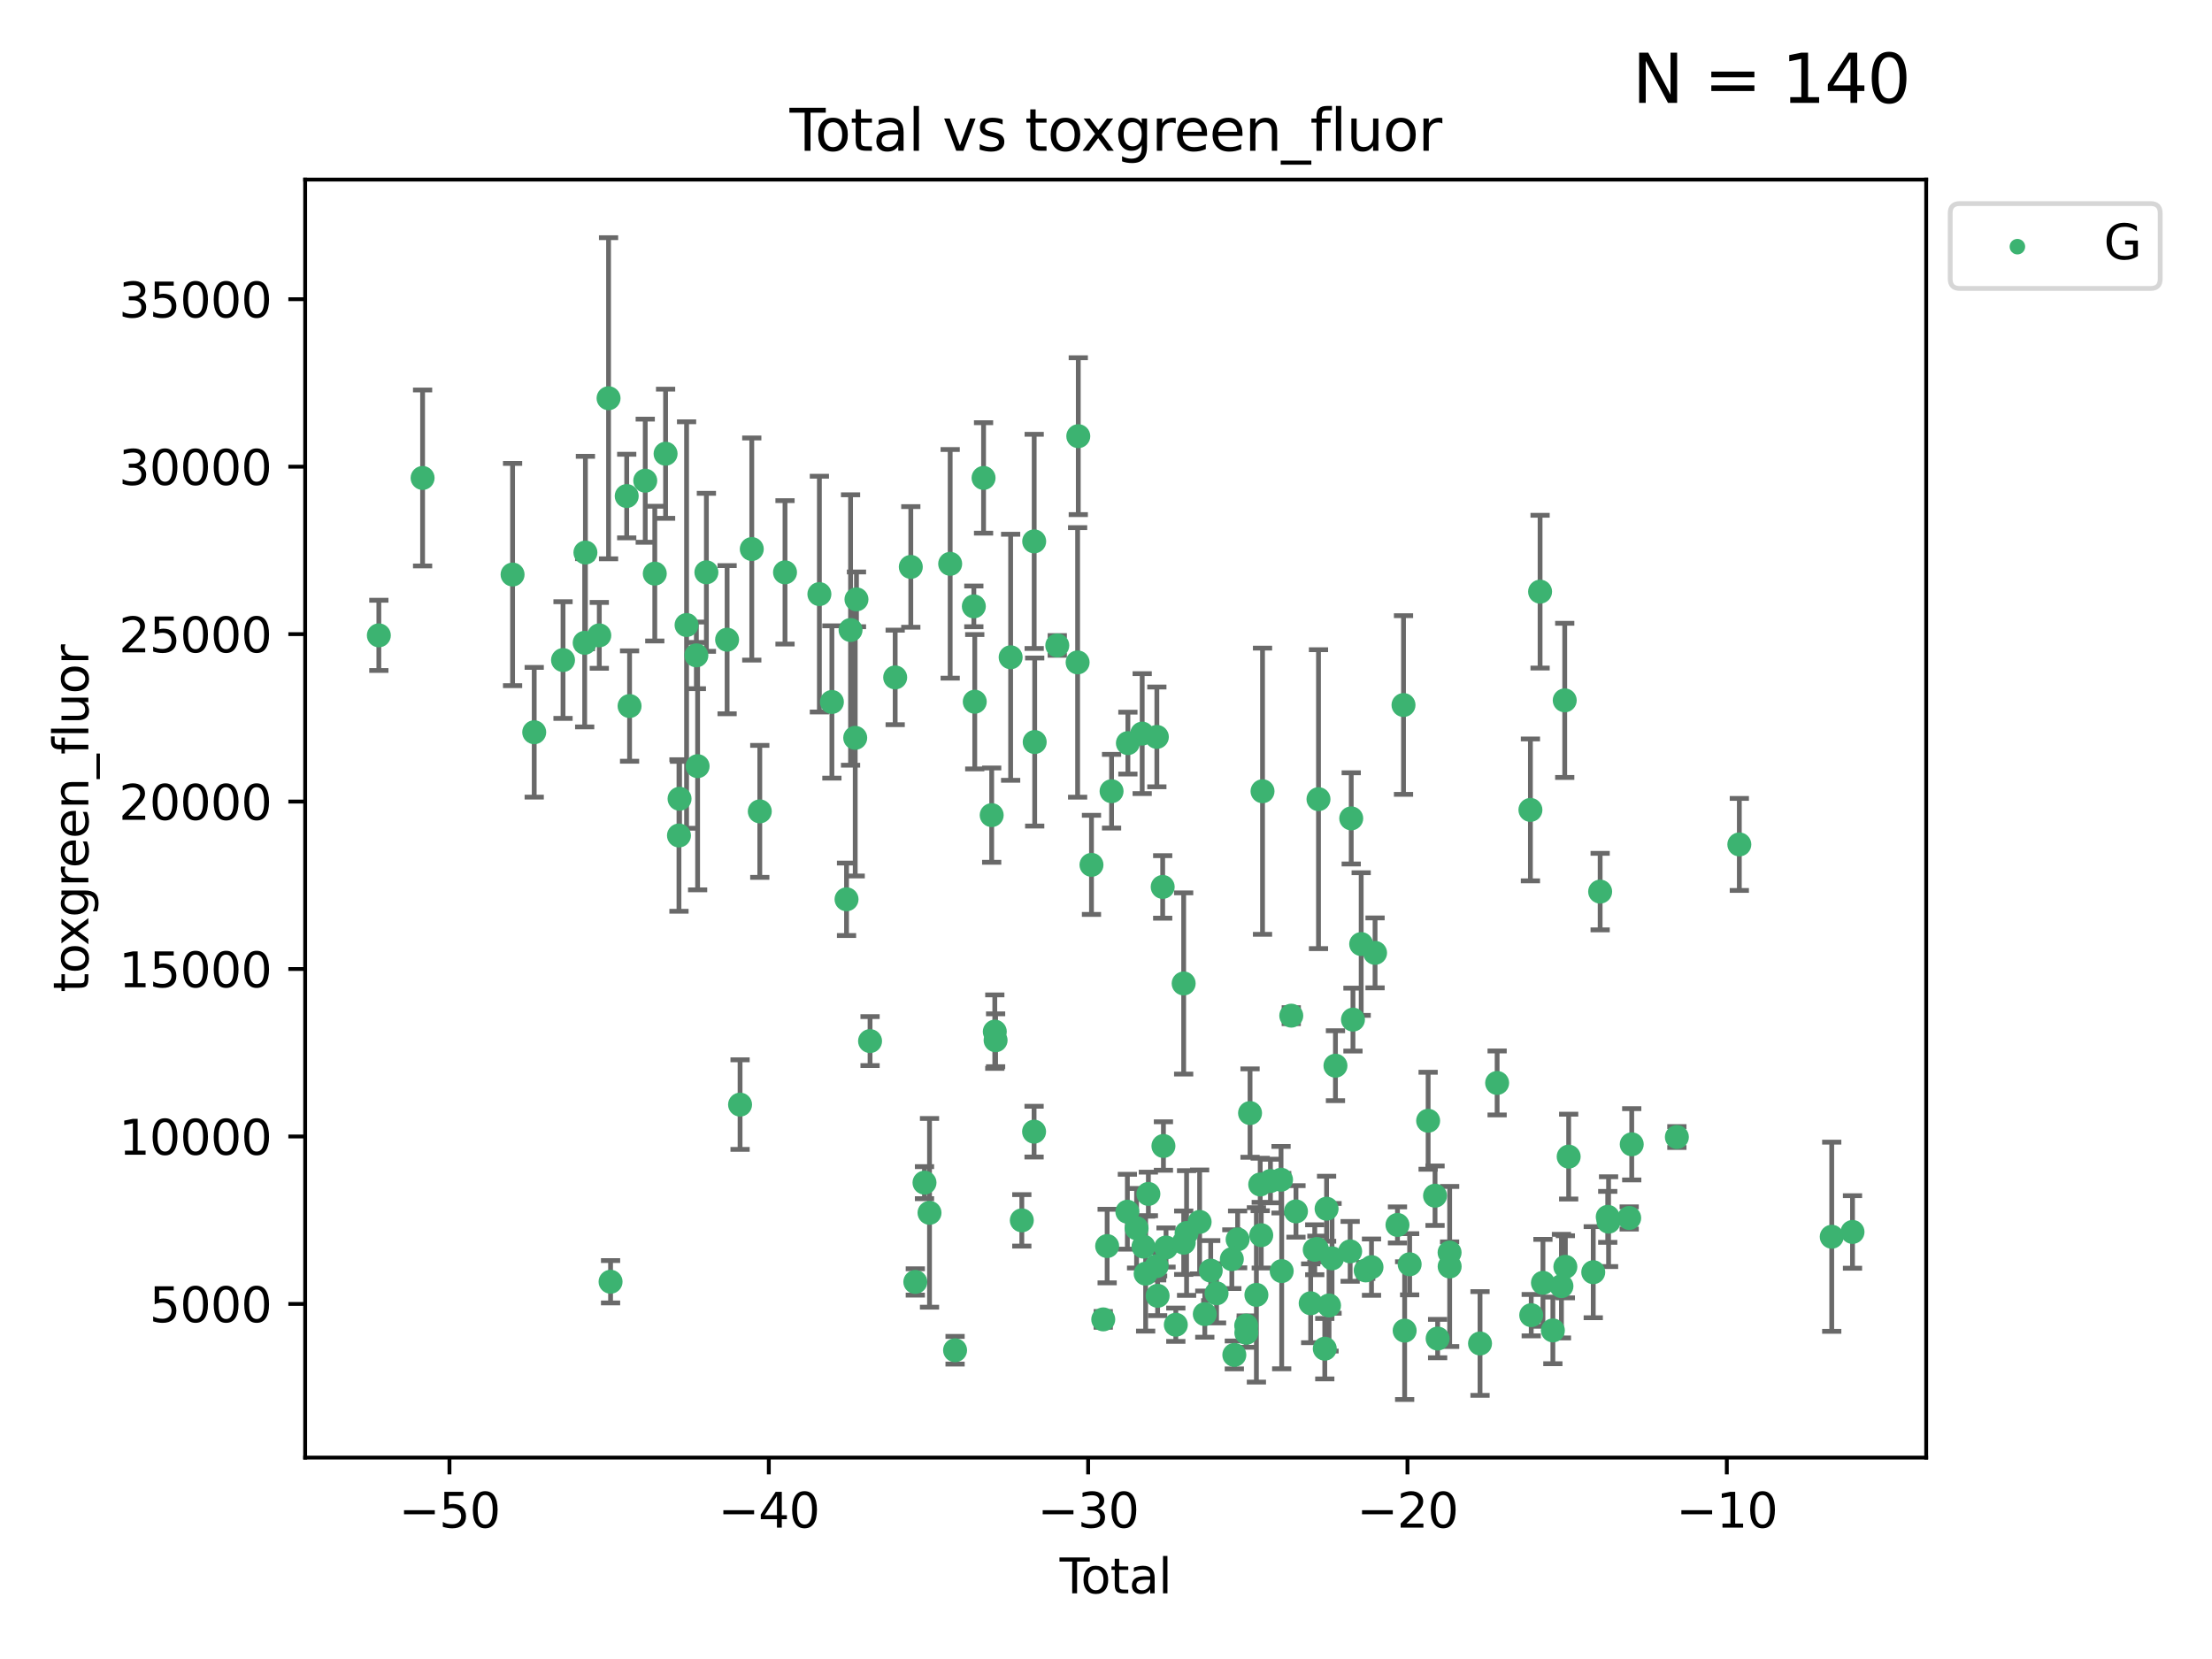 <?xml version="1.0" encoding="utf-8" standalone="no"?>
<!DOCTYPE svg PUBLIC "-//W3C//DTD SVG 1.1//EN"
  "http://www.w3.org/Graphics/SVG/1.1/DTD/svg11.dtd">
<svg xmlns:xlink="http://www.w3.org/1999/xlink" width="460.8pt" height="345.6pt" viewBox="0 0 460.8 345.6" xmlns="http://www.w3.org/2000/svg" version="1.1">
 <defs>
  <style type="text/css">*{stroke-linejoin: round; stroke-linecap: butt}</style>
 </defs>
 <g id="figure_1">
  <g id="patch_1">
   <path d="M 0 345.6 
L 460.8 345.6 
L 460.8 0 
L 0 0 
z
" style="fill: #ffffff"/>
  </g>
  <g id="axes_1">
   <g id="patch_2">
    <path d="M 63.571 303.64 
L 401.26 303.64 
L 401.26 37.411 
L 63.571 37.411 
z
" style="fill: #ffffff"/>
   </g>
   <g id="PathCollection_1">
    <defs>
     <path id="maac22c78d8" d="M 0 1.118 
C 0.297 1.118 0.581 1 0.791 0.791 
C 1 0.581 1.118 0.297 1.118 0 
C 1.118 -0.297 1 -0.581 0.791 -0.791 
C 0.581 -1 0.297 -1.118 0 -1.118 
C -0.297 -1.118 -0.581 -1 -0.791 -0.791 
C -1 -0.581 -1.118 -0.297 -1.118 0 
C -1.118 0.297 -1 0.581 -0.791 0.791 
C -0.581 1 -0.297 1.118 0 1.118 
z
" style="stroke: #3cb371"/>
    </defs>
    <g clip-path="url(#pb65b35c8cf)">
     <use xlink:href="#maac22c78d8" x="78.921" y="132.355" style="fill: #3cb371; stroke: #3cb371"/>
     <use xlink:href="#maac22c78d8" x="88.034" y="99.568" style="fill: #3cb371; stroke: #3cb371"/>
     <use xlink:href="#maac22c78d8" x="106.779" y="119.685" style="fill: #3cb371; stroke: #3cb371"/>
     <use xlink:href="#maac22c78d8" x="111.287" y="152.54" style="fill: #3cb371; stroke: #3cb371"/>
     <use xlink:href="#maac22c78d8" x="117.288" y="137.502" style="fill: #3cb371; stroke: #3cb371"/>
     <use xlink:href="#maac22c78d8" x="121.8" y="133.91" style="fill: #3cb371; stroke: #3cb371"/>
     <use xlink:href="#maac22c78d8" x="121.953" y="115.105" style="fill: #3cb371; stroke: #3cb371"/>
     <use xlink:href="#maac22c78d8" x="124.844" y="132.357" style="fill: #3cb371; stroke: #3cb371"/>
     <use xlink:href="#maac22c78d8" x="126.774" y="82.96" style="fill: #3cb371; stroke: #3cb371"/>
     <use xlink:href="#maac22c78d8" x="127.192" y="267.011" style="fill: #3cb371; stroke: #3cb371"/>
     <use xlink:href="#maac22c78d8" x="130.556" y="103.336" style="fill: #3cb371; stroke: #3cb371"/>
     <use xlink:href="#maac22c78d8" x="131.152" y="147.082" style="fill: #3cb371; stroke: #3cb371"/>
     <use xlink:href="#maac22c78d8" x="134.417" y="100.136" style="fill: #3cb371; stroke: #3cb371"/>
     <use xlink:href="#maac22c78d8" x="136.403" y="119.494" style="fill: #3cb371; stroke: #3cb371"/>
     <use xlink:href="#maac22c78d8" x="138.654" y="94.521" style="fill: #3cb371; stroke: #3cb371"/>
     <use xlink:href="#maac22c78d8" x="141.442" y="174.046" style="fill: #3cb371; stroke: #3cb371"/>
     <use xlink:href="#maac22c78d8" x="141.564" y="166.398" style="fill: #3cb371; stroke: #3cb371"/>
     <use xlink:href="#maac22c78d8" x="143.025" y="130.205" style="fill: #3cb371; stroke: #3cb371"/>
     <use xlink:href="#maac22c78d8" x="145.066" y="136.525" style="fill: #3cb371; stroke: #3cb371"/>
     <use xlink:href="#maac22c78d8" x="145.326" y="159.605" style="fill: #3cb371; stroke: #3cb371"/>
     <use xlink:href="#maac22c78d8" x="147.155" y="119.223" style="fill: #3cb371; stroke: #3cb371"/>
     <use xlink:href="#maac22c78d8" x="151.469" y="133.258" style="fill: #3cb371; stroke: #3cb371"/>
     <use xlink:href="#maac22c78d8" x="154.169" y="230.11" style="fill: #3cb371; stroke: #3cb371"/>
     <use xlink:href="#maac22c78d8" x="156.61" y="114.375" style="fill: #3cb371; stroke: #3cb371"/>
     <use xlink:href="#maac22c78d8" x="158.279" y="169.026" style="fill: #3cb371; stroke: #3cb371"/>
     <use xlink:href="#maac22c78d8" x="163.533" y="119.23" style="fill: #3cb371; stroke: #3cb371"/>
     <use xlink:href="#maac22c78d8" x="170.693" y="123.763" style="fill: #3cb371; stroke: #3cb371"/>
     <use xlink:href="#maac22c78d8" x="173.299" y="146.233" style="fill: #3cb371; stroke: #3cb371"/>
     <use xlink:href="#maac22c78d8" x="176.348" y="187.338" style="fill: #3cb371; stroke: #3cb371"/>
     <use xlink:href="#maac22c78d8" x="177.187" y="131.241" style="fill: #3cb371; stroke: #3cb371"/>
     <use xlink:href="#maac22c78d8" x="178.157" y="153.704" style="fill: #3cb371; stroke: #3cb371"/>
     <use xlink:href="#maac22c78d8" x="178.418" y="124.857" style="fill: #3cb371; stroke: #3cb371"/>
     <use xlink:href="#maac22c78d8" x="181.248" y="216.875" style="fill: #3cb371; stroke: #3cb371"/>
     <use xlink:href="#maac22c78d8" x="186.483" y="141.118" style="fill: #3cb371; stroke: #3cb371"/>
     <use xlink:href="#maac22c78d8" x="189.737" y="118.098" style="fill: #3cb371; stroke: #3cb371"/>
     <use xlink:href="#maac22c78d8" x="190.676" y="267.051" style="fill: #3cb371; stroke: #3cb371"/>
     <use xlink:href="#maac22c78d8" x="192.59" y="246.368" style="fill: #3cb371; stroke: #3cb371"/>
     <use xlink:href="#maac22c78d8" x="193.635" y="252.652" style="fill: #3cb371; stroke: #3cb371"/>
     <use xlink:href="#maac22c78d8" x="197.939" y="117.456" style="fill: #3cb371; stroke: #3cb371"/>
     <use xlink:href="#maac22c78d8" x="198.959" y="281.279" style="fill: #3cb371; stroke: #3cb371"/>
     <use xlink:href="#maac22c78d8" x="202.868" y="126.317" style="fill: #3cb371; stroke: #3cb371"/>
     <use xlink:href="#maac22c78d8" x="203.06" y="146.182" style="fill: #3cb371; stroke: #3cb371"/>
     <use xlink:href="#maac22c78d8" x="204.894" y="99.56" style="fill: #3cb371; stroke: #3cb371"/>
     <use xlink:href="#maac22c78d8" x="206.587" y="169.806" style="fill: #3cb371; stroke: #3cb371"/>
     <use xlink:href="#maac22c78d8" x="207.235" y="214.907" style="fill: #3cb371; stroke: #3cb371"/>
     <use xlink:href="#maac22c78d8" x="207.402" y="216.706" style="fill: #3cb371; stroke: #3cb371"/>
     <use xlink:href="#maac22c78d8" x="210.536" y="136.922" style="fill: #3cb371; stroke: #3cb371"/>
     <use xlink:href="#maac22c78d8" x="212.862" y="254.221" style="fill: #3cb371; stroke: #3cb371"/>
     <use xlink:href="#maac22c78d8" x="215.418" y="235.742" style="fill: #3cb371; stroke: #3cb371"/>
     <use xlink:href="#maac22c78d8" x="215.441" y="112.778" style="fill: #3cb371; stroke: #3cb371"/>
     <use xlink:href="#maac22c78d8" x="215.547" y="154.58" style="fill: #3cb371; stroke: #3cb371"/>
     <use xlink:href="#maac22c78d8" x="220.251" y="134.458" style="fill: #3cb371; stroke: #3cb371"/>
     <use xlink:href="#maac22c78d8" x="224.488" y="137.991" style="fill: #3cb371; stroke: #3cb371"/>
     <use xlink:href="#maac22c78d8" x="224.627" y="90.863" style="fill: #3cb371; stroke: #3cb371"/>
     <use xlink:href="#maac22c78d8" x="227.375" y="180.163" style="fill: #3cb371; stroke: #3cb371"/>
     <use xlink:href="#maac22c78d8" x="229.827" y="274.852" style="fill: #3cb371; stroke: #3cb371"/>
     <use xlink:href="#maac22c78d8" x="230.639" y="259.579" style="fill: #3cb371; stroke: #3cb371"/>
     <use xlink:href="#maac22c78d8" x="231.56" y="164.825" style="fill: #3cb371; stroke: #3cb371"/>
     <use xlink:href="#maac22c78d8" x="234.853" y="252.423" style="fill: #3cb371; stroke: #3cb371"/>
     <use xlink:href="#maac22c78d8" x="234.961" y="154.805" style="fill: #3cb371; stroke: #3cb371"/>
     <use xlink:href="#maac22c78d8" x="236.771" y="255.865" style="fill: #3cb371; stroke: #3cb371"/>
     <use xlink:href="#maac22c78d8" x="237.939" y="152.825" style="fill: #3cb371; stroke: #3cb371"/>
     <use xlink:href="#maac22c78d8" x="238.211" y="259.692" style="fill: #3cb371; stroke: #3cb371"/>
     <use xlink:href="#maac22c78d8" x="238.66" y="265.325" style="fill: #3cb371; stroke: #3cb371"/>
     <use xlink:href="#maac22c78d8" x="239.227" y="248.718" style="fill: #3cb371; stroke: #3cb371"/>
     <use xlink:href="#maac22c78d8" x="240.951" y="263.752" style="fill: #3cb371; stroke: #3cb371"/>
     <use xlink:href="#maac22c78d8" x="240.994" y="153.511" style="fill: #3cb371; stroke: #3cb371"/>
     <use xlink:href="#maac22c78d8" x="241.154" y="269.94" style="fill: #3cb371; stroke: #3cb371"/>
     <use xlink:href="#maac22c78d8" x="242.209" y="184.763" style="fill: #3cb371; stroke: #3cb371"/>
     <use xlink:href="#maac22c78d8" x="242.364" y="238.732" style="fill: #3cb371; stroke: #3cb371"/>
     <use xlink:href="#maac22c78d8" x="242.905" y="259.878" style="fill: #3cb371; stroke: #3cb371"/>
     <use xlink:href="#maac22c78d8" x="244.944" y="275.967" style="fill: #3cb371; stroke: #3cb371"/>
     <use xlink:href="#maac22c78d8" x="246.579" y="204.872" style="fill: #3cb371; stroke: #3cb371"/>
     <use xlink:href="#maac22c78d8" x="246.589" y="258.881" style="fill: #3cb371; stroke: #3cb371"/>
     <use xlink:href="#maac22c78d8" x="247.187" y="256.856" style="fill: #3cb371; stroke: #3cb371"/>
     <use xlink:href="#maac22c78d8" x="249.904" y="254.546" style="fill: #3cb371; stroke: #3cb371"/>
     <use xlink:href="#maac22c78d8" x="250.982" y="273.753" style="fill: #3cb371; stroke: #3cb371"/>
     <use xlink:href="#maac22c78d8" x="252.217" y="264.691" style="fill: #3cb371; stroke: #3cb371"/>
     <use xlink:href="#maac22c78d8" x="253.43" y="269.422" style="fill: #3cb371; stroke: #3cb371"/>
     <use xlink:href="#maac22c78d8" x="256.614" y="262.304" style="fill: #3cb371; stroke: #3cb371"/>
     <use xlink:href="#maac22c78d8" x="257.133" y="282.255" style="fill: #3cb371; stroke: #3cb371"/>
     <use xlink:href="#maac22c78d8" x="257.82" y="258.192" style="fill: #3cb371; stroke: #3cb371"/>
     <use xlink:href="#maac22c78d8" x="259.608" y="276.133" style="fill: #3cb371; stroke: #3cb371"/>
     <use xlink:href="#maac22c78d8" x="259.636" y="277.644" style="fill: #3cb371; stroke: #3cb371"/>
     <use xlink:href="#maac22c78d8" x="260.408" y="231.873" style="fill: #3cb371; stroke: #3cb371"/>
     <use xlink:href="#maac22c78d8" x="261.731" y="269.747" style="fill: #3cb371; stroke: #3cb371"/>
     <use xlink:href="#maac22c78d8" x="262.525" y="246.749" style="fill: #3cb371; stroke: #3cb371"/>
     <use xlink:href="#maac22c78d8" x="262.741" y="257.311" style="fill: #3cb371; stroke: #3cb371"/>
     <use xlink:href="#maac22c78d8" x="263.007" y="164.829" style="fill: #3cb371; stroke: #3cb371"/>
     <use xlink:href="#maac22c78d8" x="264.655" y="246.023" style="fill: #3cb371; stroke: #3cb371"/>
     <use xlink:href="#maac22c78d8" x="266.864" y="245.755" style="fill: #3cb371; stroke: #3cb371"/>
     <use xlink:href="#maac22c78d8" x="267.002" y="264.794" style="fill: #3cb371; stroke: #3cb371"/>
     <use xlink:href="#maac22c78d8" x="268.995" y="211.581" style="fill: #3cb371; stroke: #3cb371"/>
     <use xlink:href="#maac22c78d8" x="269.974" y="252.356" style="fill: #3cb371; stroke: #3cb371"/>
     <use xlink:href="#maac22c78d8" x="273.038" y="271.497" style="fill: #3cb371; stroke: #3cb371"/>
     <use xlink:href="#maac22c78d8" x="273.885" y="260.346" style="fill: #3cb371; stroke: #3cb371"/>
     <use xlink:href="#maac22c78d8" x="274.332" y="260.186" style="fill: #3cb371; stroke: #3cb371"/>
     <use xlink:href="#maac22c78d8" x="274.666" y="166.481" style="fill: #3cb371; stroke: #3cb371"/>
     <use xlink:href="#maac22c78d8" x="275.977" y="280.956" style="fill: #3cb371; stroke: #3cb371"/>
     <use xlink:href="#maac22c78d8" x="276.351" y="251.798" style="fill: #3cb371; stroke: #3cb371"/>
     <use xlink:href="#maac22c78d8" x="276.862" y="271.952" style="fill: #3cb371; stroke: #3cb371"/>
     <use xlink:href="#maac22c78d8" x="277.488" y="262.134" style="fill: #3cb371; stroke: #3cb371"/>
     <use xlink:href="#maac22c78d8" x="278.2" y="222.005" style="fill: #3cb371; stroke: #3cb371"/>
     <use xlink:href="#maac22c78d8" x="281.262" y="260.685" style="fill: #3cb371; stroke: #3cb371"/>
     <use xlink:href="#maac22c78d8" x="281.485" y="170.482" style="fill: #3cb371; stroke: #3cb371"/>
     <use xlink:href="#maac22c78d8" x="281.846" y="212.402" style="fill: #3cb371; stroke: #3cb371"/>
     <use xlink:href="#maac22c78d8" x="283.559" y="196.664" style="fill: #3cb371; stroke: #3cb371"/>
     <use xlink:href="#maac22c78d8" x="284.501" y="264.655" style="fill: #3cb371; stroke: #3cb371"/>
     <use xlink:href="#maac22c78d8" x="285.709" y="263.968" style="fill: #3cb371; stroke: #3cb371"/>
     <use xlink:href="#maac22c78d8" x="286.452" y="198.501" style="fill: #3cb371; stroke: #3cb371"/>
     <use xlink:href="#maac22c78d8" x="291.12" y="255.176" style="fill: #3cb371; stroke: #3cb371"/>
     <use xlink:href="#maac22c78d8" x="292.376" y="146.868" style="fill: #3cb371; stroke: #3cb371"/>
     <use xlink:href="#maac22c78d8" x="292.616" y="277.195" style="fill: #3cb371; stroke: #3cb371"/>
     <use xlink:href="#maac22c78d8" x="293.657" y="263.37" style="fill: #3cb371; stroke: #3cb371"/>
     <use xlink:href="#maac22c78d8" x="297.507" y="233.473" style="fill: #3cb371; stroke: #3cb371"/>
     <use xlink:href="#maac22c78d8" x="298.946" y="249.086" style="fill: #3cb371; stroke: #3cb371"/>
     <use xlink:href="#maac22c78d8" x="299.487" y="278.848" style="fill: #3cb371; stroke: #3cb371"/>
     <use xlink:href="#maac22c78d8" x="301.976" y="260.927" style="fill: #3cb371; stroke: #3cb371"/>
     <use xlink:href="#maac22c78d8" x="301.99" y="263.832" style="fill: #3cb371; stroke: #3cb371"/>
     <use xlink:href="#maac22c78d8" x="308.317" y="279.873" style="fill: #3cb371; stroke: #3cb371"/>
     <use xlink:href="#maac22c78d8" x="311.88" y="225.6" style="fill: #3cb371; stroke: #3cb371"/>
     <use xlink:href="#maac22c78d8" x="318.814" y="168.718" style="fill: #3cb371; stroke: #3cb371"/>
     <use xlink:href="#maac22c78d8" x="318.983" y="273.974" style="fill: #3cb371; stroke: #3cb371"/>
     <use xlink:href="#maac22c78d8" x="320.828" y="123.252" style="fill: #3cb371; stroke: #3cb371"/>
     <use xlink:href="#maac22c78d8" x="321.424" y="267.234" style="fill: #3cb371; stroke: #3cb371"/>
     <use xlink:href="#maac22c78d8" x="323.49" y="277.15" style="fill: #3cb371; stroke: #3cb371"/>
     <use xlink:href="#maac22c78d8" x="325.277" y="267.926" style="fill: #3cb371; stroke: #3cb371"/>
     <use xlink:href="#maac22c78d8" x="325.963" y="145.898" style="fill: #3cb371; stroke: #3cb371"/>
     <use xlink:href="#maac22c78d8" x="326.092" y="263.898" style="fill: #3cb371; stroke: #3cb371"/>
     <use xlink:href="#maac22c78d8" x="326.783" y="240.944" style="fill: #3cb371; stroke: #3cb371"/>
     <use xlink:href="#maac22c78d8" x="331.904" y="265.024" style="fill: #3cb371; stroke: #3cb371"/>
     <use xlink:href="#maac22c78d8" x="333.34" y="185.739" style="fill: #3cb371; stroke: #3cb371"/>
     <use xlink:href="#maac22c78d8" x="334.921" y="253.492" style="fill: #3cb371; stroke: #3cb371"/>
     <use xlink:href="#maac22c78d8" x="335.094" y="254.494" style="fill: #3cb371; stroke: #3cb371"/>
     <use xlink:href="#maac22c78d8" x="339.39" y="253.723" style="fill: #3cb371; stroke: #3cb371"/>
     <use xlink:href="#maac22c78d8" x="339.921" y="238.379" style="fill: #3cb371; stroke: #3cb371"/>
     <use xlink:href="#maac22c78d8" x="349.323" y="236.865" style="fill: #3cb371; stroke: #3cb371"/>
     <use xlink:href="#maac22c78d8" x="362.334" y="175.91" style="fill: #3cb371; stroke: #3cb371"/>
     <use xlink:href="#maac22c78d8" x="381.585" y="257.636" style="fill: #3cb371; stroke: #3cb371"/>
     <use xlink:href="#maac22c78d8" x="385.911" y="256.636" style="fill: #3cb371; stroke: #3cb371"/>
    </g>
   </g>
   <g id="matplotlib.axis_1">
    <g id="xtick_1">
     <g id="line2d_1">
      <defs>
       <path id="mf06b94261a" d="M 0 0 
L 0 3.5 
" style="stroke: #000000; stroke-width: 0.8"/>
      </defs>
      <g>
       <use xlink:href="#mf06b94261a" x="93.632" y="303.64" style="stroke: #000000; stroke-width: 0.8"/>
      </g>
     </g>
     <g id="text_1">
      <!-- −50 -->
      <g transform="translate(83.08 318.238)scale(0.1 -0.1)">
       <defs>
        <path id="DejaVuSans-2212" d="M 678 2272 
L 4684 2272 
L 4684 1741 
L 678 1741 
L 678 2272 
z
" transform="scale(0.016)"/>
        <path id="DejaVuSans-35" d="M 691 4666 
L 3169 4666 
L 3169 4134 
L 1269 4134 
L 1269 2991 
Q 1406 3038 1543 3061 
Q 1681 3084 1819 3084 
Q 2600 3084 3056 2656 
Q 3513 2228 3513 1497 
Q 3513 744 3044 326 
Q 2575 -91 1722 -91 
Q 1428 -91 1123 -41 
Q 819 9 494 109 
L 494 744 
Q 775 591 1075 516 
Q 1375 441 1709 441 
Q 2250 441 2565 725 
Q 2881 1009 2881 1497 
Q 2881 1984 2565 2268 
Q 2250 2553 1709 2553 
Q 1456 2553 1204 2497 
Q 953 2441 691 2322 
L 691 4666 
z
" transform="scale(0.016)"/>
        <path id="DejaVuSans-30" d="M 2034 4250 
Q 1547 4250 1301 3770 
Q 1056 3291 1056 2328 
Q 1056 1369 1301 889 
Q 1547 409 2034 409 
Q 2525 409 2770 889 
Q 3016 1369 3016 2328 
Q 3016 3291 2770 3770 
Q 2525 4250 2034 4250 
z
M 2034 4750 
Q 2819 4750 3233 4129 
Q 3647 3509 3647 2328 
Q 3647 1150 3233 529 
Q 2819 -91 2034 -91 
Q 1250 -91 836 529 
Q 422 1150 422 2328 
Q 422 3509 836 4129 
Q 1250 4750 2034 4750 
z
" transform="scale(0.016)"/>
       </defs>
       <use xlink:href="#DejaVuSans-2212"/>
       <use xlink:href="#DejaVuSans-35" x="83.789"/>
       <use xlink:href="#DejaVuSans-30" x="147.412"/>
      </g>
     </g>
    </g>
    <g id="xtick_2">
     <g id="line2d_2">
      <g>
       <use xlink:href="#mf06b94261a" x="160.156" y="303.64" style="stroke: #000000; stroke-width: 0.8"/>
      </g>
     </g>
     <g id="text_2">
      <!-- −40 -->
      <g transform="translate(149.604 318.238)scale(0.1 -0.1)">
       <defs>
        <path id="DejaVuSans-34" d="M 2419 4116 
L 825 1625 
L 2419 1625 
L 2419 4116 
z
M 2253 4666 
L 3047 4666 
L 3047 1625 
L 3713 1625 
L 3713 1100 
L 3047 1100 
L 3047 0 
L 2419 0 
L 2419 1100 
L 313 1100 
L 313 1709 
L 2253 4666 
z
" transform="scale(0.016)"/>
       </defs>
       <use xlink:href="#DejaVuSans-2212"/>
       <use xlink:href="#DejaVuSans-34" x="83.789"/>
       <use xlink:href="#DejaVuSans-30" x="147.412"/>
      </g>
     </g>
    </g>
    <g id="xtick_3">
     <g id="line2d_3">
      <g>
       <use xlink:href="#mf06b94261a" x="226.68" y="303.64" style="stroke: #000000; stroke-width: 0.8"/>
      </g>
     </g>
     <g id="text_3">
      <!-- −30 -->
      <g transform="translate(216.127 318.238)scale(0.1 -0.1)">
       <defs>
        <path id="DejaVuSans-33" d="M 2597 2516 
Q 3050 2419 3304 2112 
Q 3559 1806 3559 1356 
Q 3559 666 3084 287 
Q 2609 -91 1734 -91 
Q 1441 -91 1130 -33 
Q 819 25 488 141 
L 488 750 
Q 750 597 1062 519 
Q 1375 441 1716 441 
Q 2309 441 2620 675 
Q 2931 909 2931 1356 
Q 2931 1769 2642 2001 
Q 2353 2234 1838 2234 
L 1294 2234 
L 1294 2753 
L 1863 2753 
Q 2328 2753 2575 2939 
Q 2822 3125 2822 3475 
Q 2822 3834 2567 4026 
Q 2313 4219 1838 4219 
Q 1578 4219 1281 4162 
Q 984 4106 628 3988 
L 628 4550 
Q 988 4650 1302 4700 
Q 1616 4750 1894 4750 
Q 2613 4750 3031 4423 
Q 3450 4097 3450 3541 
Q 3450 3153 3228 2886 
Q 3006 2619 2597 2516 
z
" transform="scale(0.016)"/>
       </defs>
       <use xlink:href="#DejaVuSans-2212"/>
       <use xlink:href="#DejaVuSans-33" x="83.789"/>
       <use xlink:href="#DejaVuSans-30" x="147.412"/>
      </g>
     </g>
    </g>
    <g id="xtick_4">
     <g id="line2d_4">
      <g>
       <use xlink:href="#mf06b94261a" x="293.203" y="303.64" style="stroke: #000000; stroke-width: 0.8"/>
      </g>
     </g>
     <g id="text_4">
      <!-- −20 -->
      <g transform="translate(282.651 318.238)scale(0.1 -0.1)">
       <defs>
        <path id="DejaVuSans-32" d="M 1228 531 
L 3431 531 
L 3431 0 
L 469 0 
L 469 531 
Q 828 903 1448 1529 
Q 2069 2156 2228 2338 
Q 2531 2678 2651 2914 
Q 2772 3150 2772 3378 
Q 2772 3750 2511 3984 
Q 2250 4219 1831 4219 
Q 1534 4219 1204 4116 
Q 875 4013 500 3803 
L 500 4441 
Q 881 4594 1212 4672 
Q 1544 4750 1819 4750 
Q 2544 4750 2975 4387 
Q 3406 4025 3406 3419 
Q 3406 3131 3298 2873 
Q 3191 2616 2906 2266 
Q 2828 2175 2409 1742 
Q 1991 1309 1228 531 
z
" transform="scale(0.016)"/>
       </defs>
       <use xlink:href="#DejaVuSans-2212"/>
       <use xlink:href="#DejaVuSans-32" x="83.789"/>
       <use xlink:href="#DejaVuSans-30" x="147.412"/>
      </g>
     </g>
    </g>
    <g id="xtick_5">
     <g id="line2d_5">
      <g>
       <use xlink:href="#mf06b94261a" x="359.727" y="303.64" style="stroke: #000000; stroke-width: 0.8"/>
      </g>
     </g>
     <g id="text_5">
      <!-- −10 -->
      <g transform="translate(349.174 318.238)scale(0.1 -0.1)">
       <defs>
        <path id="DejaVuSans-31" d="M 794 531 
L 1825 531 
L 1825 4091 
L 703 3866 
L 703 4441 
L 1819 4666 
L 2450 4666 
L 2450 531 
L 3481 531 
L 3481 0 
L 794 0 
L 794 531 
z
" transform="scale(0.016)"/>
       </defs>
       <use xlink:href="#DejaVuSans-2212"/>
       <use xlink:href="#DejaVuSans-31" x="83.789"/>
       <use xlink:href="#DejaVuSans-30" x="147.412"/>
      </g>
     </g>
    </g>
    <g id="text_6">
     <!-- Total -->
     <g transform="translate(220.739 331.917)scale(0.1 -0.1)">
      <defs>
       <path id="DejaVuSans-54" d="M -19 4666 
L 3928 4666 
L 3928 4134 
L 2272 4134 
L 2272 0 
L 1638 0 
L 1638 4134 
L -19 4134 
L -19 4666 
z
" transform="scale(0.016)"/>
       <path id="DejaVuSans-6f" d="M 1959 3097 
Q 1497 3097 1228 2736 
Q 959 2375 959 1747 
Q 959 1119 1226 758 
Q 1494 397 1959 397 
Q 2419 397 2687 759 
Q 2956 1122 2956 1747 
Q 2956 2369 2687 2733 
Q 2419 3097 1959 3097 
z
M 1959 3584 
Q 2709 3584 3137 3096 
Q 3566 2609 3566 1747 
Q 3566 888 3137 398 
Q 2709 -91 1959 -91 
Q 1206 -91 779 398 
Q 353 888 353 1747 
Q 353 2609 779 3096 
Q 1206 3584 1959 3584 
z
" transform="scale(0.016)"/>
       <path id="DejaVuSans-74" d="M 1172 4494 
L 1172 3500 
L 2356 3500 
L 2356 3053 
L 1172 3053 
L 1172 1153 
Q 1172 725 1289 603 
Q 1406 481 1766 481 
L 2356 481 
L 2356 0 
L 1766 0 
Q 1100 0 847 248 
Q 594 497 594 1153 
L 594 3053 
L 172 3053 
L 172 3500 
L 594 3500 
L 594 4494 
L 1172 4494 
z
" transform="scale(0.016)"/>
       <path id="DejaVuSans-61" d="M 2194 1759 
Q 1497 1759 1228 1600 
Q 959 1441 959 1056 
Q 959 750 1161 570 
Q 1363 391 1709 391 
Q 2188 391 2477 730 
Q 2766 1069 2766 1631 
L 2766 1759 
L 2194 1759 
z
M 3341 1997 
L 3341 0 
L 2766 0 
L 2766 531 
Q 2569 213 2275 61 
Q 1981 -91 1556 -91 
Q 1019 -91 701 211 
Q 384 513 384 1019 
Q 384 1609 779 1909 
Q 1175 2209 1959 2209 
L 2766 2209 
L 2766 2266 
Q 2766 2663 2505 2880 
Q 2244 3097 1772 3097 
Q 1472 3097 1187 3025 
Q 903 2953 641 2809 
L 641 3341 
Q 956 3463 1253 3523 
Q 1550 3584 1831 3584 
Q 2591 3584 2966 3190 
Q 3341 2797 3341 1997 
z
" transform="scale(0.016)"/>
       <path id="DejaVuSans-6c" d="M 603 4863 
L 1178 4863 
L 1178 0 
L 603 0 
L 603 4863 
z
" transform="scale(0.016)"/>
      </defs>
      <use xlink:href="#DejaVuSans-54"/>
      <use xlink:href="#DejaVuSans-6f" x="44.084"/>
      <use xlink:href="#DejaVuSans-74" x="105.266"/>
      <use xlink:href="#DejaVuSans-61" x="144.475"/>
      <use xlink:href="#DejaVuSans-6c" x="205.754"/>
     </g>
    </g>
   </g>
   <g id="matplotlib.axis_2">
    <g id="ytick_1">
     <g id="line2d_6">
      <defs>
       <path id="mb18219df12" d="M 0 0 
L -3.5 0 
" style="stroke: #000000; stroke-width: 0.8"/>
      </defs>
      <g>
       <use xlink:href="#mb18219df12" x="63.571" y="271.633" style="stroke: #000000; stroke-width: 0.8"/>
      </g>
     </g>
     <g id="text_7">
      <!-- 5000 -->
      <g transform="translate(31.121 275.432)scale(0.1 -0.1)">
       <use xlink:href="#DejaVuSans-35"/>
       <use xlink:href="#DejaVuSans-30" x="63.623"/>
       <use xlink:href="#DejaVuSans-30" x="127.246"/>
       <use xlink:href="#DejaVuSans-30" x="190.869"/>
      </g>
     </g>
    </g>
    <g id="ytick_2">
     <g id="line2d_7">
      <g>
       <use xlink:href="#mb18219df12" x="63.571" y="236.749" style="stroke: #000000; stroke-width: 0.8"/>
      </g>
     </g>
     <g id="text_8">
      <!-- 10000 -->
      <g transform="translate(24.759 240.548)scale(0.1 -0.1)">
       <use xlink:href="#DejaVuSans-31"/>
       <use xlink:href="#DejaVuSans-30" x="63.623"/>
       <use xlink:href="#DejaVuSans-30" x="127.246"/>
       <use xlink:href="#DejaVuSans-30" x="190.869"/>
       <use xlink:href="#DejaVuSans-30" x="254.492"/>
      </g>
     </g>
    </g>
    <g id="ytick_3">
     <g id="line2d_8">
      <g>
       <use xlink:href="#mb18219df12" x="63.571" y="201.865" style="stroke: #000000; stroke-width: 0.8"/>
      </g>
     </g>
     <g id="text_9">
      <!-- 15000 -->
      <g transform="translate(24.759 205.664)scale(0.1 -0.1)">
       <use xlink:href="#DejaVuSans-31"/>
       <use xlink:href="#DejaVuSans-35" x="63.623"/>
       <use xlink:href="#DejaVuSans-30" x="127.246"/>
       <use xlink:href="#DejaVuSans-30" x="190.869"/>
       <use xlink:href="#DejaVuSans-30" x="254.492"/>
      </g>
     </g>
    </g>
    <g id="ytick_4">
     <g id="line2d_9">
      <g>
       <use xlink:href="#mb18219df12" x="63.571" y="166.981" style="stroke: #000000; stroke-width: 0.8"/>
      </g>
     </g>
     <g id="text_10">
      <!-- 20000 -->
      <g transform="translate(24.759 170.78)scale(0.1 -0.1)">
       <use xlink:href="#DejaVuSans-32"/>
       <use xlink:href="#DejaVuSans-30" x="63.623"/>
       <use xlink:href="#DejaVuSans-30" x="127.246"/>
       <use xlink:href="#DejaVuSans-30" x="190.869"/>
       <use xlink:href="#DejaVuSans-30" x="254.492"/>
      </g>
     </g>
    </g>
    <g id="ytick_5">
     <g id="line2d_10">
      <g>
       <use xlink:href="#mb18219df12" x="63.571" y="132.097" style="stroke: #000000; stroke-width: 0.8"/>
      </g>
     </g>
     <g id="text_11">
      <!-- 25000 -->
      <g transform="translate(24.759 135.896)scale(0.1 -0.1)">
       <use xlink:href="#DejaVuSans-32"/>
       <use xlink:href="#DejaVuSans-35" x="63.623"/>
       <use xlink:href="#DejaVuSans-30" x="127.246"/>
       <use xlink:href="#DejaVuSans-30" x="190.869"/>
       <use xlink:href="#DejaVuSans-30" x="254.492"/>
      </g>
     </g>
    </g>
    <g id="ytick_6">
     <g id="line2d_11">
      <g>
       <use xlink:href="#mb18219df12" x="63.571" y="97.213" style="stroke: #000000; stroke-width: 0.8"/>
      </g>
     </g>
     <g id="text_12">
      <!-- 30000 -->
      <g transform="translate(24.759 101.013)scale(0.1 -0.1)">
       <use xlink:href="#DejaVuSans-33"/>
       <use xlink:href="#DejaVuSans-30" x="63.623"/>
       <use xlink:href="#DejaVuSans-30" x="127.246"/>
       <use xlink:href="#DejaVuSans-30" x="190.869"/>
       <use xlink:href="#DejaVuSans-30" x="254.492"/>
      </g>
     </g>
    </g>
    <g id="ytick_7">
     <g id="line2d_12">
      <g>
       <use xlink:href="#mb18219df12" x="63.571" y="62.33" style="stroke: #000000; stroke-width: 0.8"/>
      </g>
     </g>
     <g id="text_13">
      <!-- 35000 -->
      <g transform="translate(24.759 66.129)scale(0.1 -0.1)">
       <use xlink:href="#DejaVuSans-33"/>
       <use xlink:href="#DejaVuSans-35" x="63.623"/>
       <use xlink:href="#DejaVuSans-30" x="127.246"/>
       <use xlink:href="#DejaVuSans-30" x="190.869"/>
       <use xlink:href="#DejaVuSans-30" x="254.492"/>
      </g>
     </g>
    </g>
    <g id="text_14">
     <!-- toxgreen_fluor -->
     <g transform="translate(18.401 206.72)rotate(-90)scale(0.1 -0.1)">
      <defs>
       <path id="DejaVuSans-78" d="M 3513 3500 
L 2247 1797 
L 3578 0 
L 2900 0 
L 1881 1375 
L 863 0 
L 184 0 
L 1544 1831 
L 300 3500 
L 978 3500 
L 1906 2253 
L 2834 3500 
L 3513 3500 
z
" transform="scale(0.016)"/>
       <path id="DejaVuSans-67" d="M 2906 1791 
Q 2906 2416 2648 2759 
Q 2391 3103 1925 3103 
Q 1463 3103 1205 2759 
Q 947 2416 947 1791 
Q 947 1169 1205 825 
Q 1463 481 1925 481 
Q 2391 481 2648 825 
Q 2906 1169 2906 1791 
z
M 3481 434 
Q 3481 -459 3084 -895 
Q 2688 -1331 1869 -1331 
Q 1566 -1331 1297 -1286 
Q 1028 -1241 775 -1147 
L 775 -588 
Q 1028 -725 1275 -790 
Q 1522 -856 1778 -856 
Q 2344 -856 2625 -561 
Q 2906 -266 2906 331 
L 2906 616 
Q 2728 306 2450 153 
Q 2172 0 1784 0 
Q 1141 0 747 490 
Q 353 981 353 1791 
Q 353 2603 747 3093 
Q 1141 3584 1784 3584 
Q 2172 3584 2450 3431 
Q 2728 3278 2906 2969 
L 2906 3500 
L 3481 3500 
L 3481 434 
z
" transform="scale(0.016)"/>
       <path id="DejaVuSans-72" d="M 2631 2963 
Q 2534 3019 2420 3045 
Q 2306 3072 2169 3072 
Q 1681 3072 1420 2755 
Q 1159 2438 1159 1844 
L 1159 0 
L 581 0 
L 581 3500 
L 1159 3500 
L 1159 2956 
Q 1341 3275 1631 3429 
Q 1922 3584 2338 3584 
Q 2397 3584 2469 3576 
Q 2541 3569 2628 3553 
L 2631 2963 
z
" transform="scale(0.016)"/>
       <path id="DejaVuSans-65" d="M 3597 1894 
L 3597 1613 
L 953 1613 
Q 991 1019 1311 708 
Q 1631 397 2203 397 
Q 2534 397 2845 478 
Q 3156 559 3463 722 
L 3463 178 
Q 3153 47 2828 -22 
Q 2503 -91 2169 -91 
Q 1331 -91 842 396 
Q 353 884 353 1716 
Q 353 2575 817 3079 
Q 1281 3584 2069 3584 
Q 2775 3584 3186 3129 
Q 3597 2675 3597 1894 
z
M 3022 2063 
Q 3016 2534 2758 2815 
Q 2500 3097 2075 3097 
Q 1594 3097 1305 2825 
Q 1016 2553 972 2059 
L 3022 2063 
z
" transform="scale(0.016)"/>
       <path id="DejaVuSans-6e" d="M 3513 2113 
L 3513 0 
L 2938 0 
L 2938 2094 
Q 2938 2591 2744 2837 
Q 2550 3084 2163 3084 
Q 1697 3084 1428 2787 
Q 1159 2491 1159 1978 
L 1159 0 
L 581 0 
L 581 3500 
L 1159 3500 
L 1159 2956 
Q 1366 3272 1645 3428 
Q 1925 3584 2291 3584 
Q 2894 3584 3203 3211 
Q 3513 2838 3513 2113 
z
" transform="scale(0.016)"/>
       <path id="DejaVuSans-5f" d="M 3263 -1063 
L 3263 -1509 
L -63 -1509 
L -63 -1063 
L 3263 -1063 
z
" transform="scale(0.016)"/>
       <path id="DejaVuSans-66" d="M 2375 4863 
L 2375 4384 
L 1825 4384 
Q 1516 4384 1395 4259 
Q 1275 4134 1275 3809 
L 1275 3500 
L 2222 3500 
L 2222 3053 
L 1275 3053 
L 1275 0 
L 697 0 
L 697 3053 
L 147 3053 
L 147 3500 
L 697 3500 
L 697 3744 
Q 697 4328 969 4595 
Q 1241 4863 1831 4863 
L 2375 4863 
z
" transform="scale(0.016)"/>
       <path id="DejaVuSans-75" d="M 544 1381 
L 544 3500 
L 1119 3500 
L 1119 1403 
Q 1119 906 1312 657 
Q 1506 409 1894 409 
Q 2359 409 2629 706 
Q 2900 1003 2900 1516 
L 2900 3500 
L 3475 3500 
L 3475 0 
L 2900 0 
L 2900 538 
Q 2691 219 2414 64 
Q 2138 -91 1772 -91 
Q 1169 -91 856 284 
Q 544 659 544 1381 
z
M 1991 3584 
L 1991 3584 
z
" transform="scale(0.016)"/>
      </defs>
      <use xlink:href="#DejaVuSans-74"/>
      <use xlink:href="#DejaVuSans-6f" x="39.209"/>
      <use xlink:href="#DejaVuSans-78" x="97.266"/>
      <use xlink:href="#DejaVuSans-67" x="156.445"/>
      <use xlink:href="#DejaVuSans-72" x="219.922"/>
      <use xlink:href="#DejaVuSans-65" x="258.785"/>
      <use xlink:href="#DejaVuSans-65" x="320.309"/>
      <use xlink:href="#DejaVuSans-6e" x="381.832"/>
      <use xlink:href="#DejaVuSans-5f" x="445.211"/>
      <use xlink:href="#DejaVuSans-66" x="495.211"/>
      <use xlink:href="#DejaVuSans-6c" x="530.416"/>
      <use xlink:href="#DejaVuSans-75" x="558.199"/>
      <use xlink:href="#DejaVuSans-6f" x="621.578"/>
      <use xlink:href="#DejaVuSans-72" x="682.76"/>
     </g>
    </g>
   </g>
   <g id="LineCollection_1">
    <path d="M 78.921 139.669 
L 78.921 125.041 
" clip-path="url(#pb65b35c8cf)" style="fill: none; stroke: #696969"/>
    <path d="M 88.034 117.897 
L 88.034 81.238 
" clip-path="url(#pb65b35c8cf)" style="fill: none; stroke: #696969"/>
    <path d="M 106.779 142.836 
L 106.779 96.534 
" clip-path="url(#pb65b35c8cf)" style="fill: none; stroke: #696969"/>
    <path d="M 111.287 166.051 
L 111.287 139.029 
" clip-path="url(#pb65b35c8cf)" style="fill: none; stroke: #696969"/>
    <path d="M 117.288 149.654 
L 117.288 125.35 
" clip-path="url(#pb65b35c8cf)" style="fill: none; stroke: #696969"/>
    <path d="M 121.8 151.431 
L 121.8 116.389 
" clip-path="url(#pb65b35c8cf)" style="fill: none; stroke: #696969"/>
    <path d="M 121.953 135.15 
L 121.953 95.061 
" clip-path="url(#pb65b35c8cf)" style="fill: none; stroke: #696969"/>
    <path d="M 124.844 139.215 
L 124.844 125.498 
" clip-path="url(#pb65b35c8cf)" style="fill: none; stroke: #696969"/>
    <path d="M 126.774 116.408 
L 126.774 49.513 
" clip-path="url(#pb65b35c8cf)" style="fill: none; stroke: #696969"/>
    <path d="M 127.192 271.423 
L 127.192 262.598 
" clip-path="url(#pb65b35c8cf)" style="fill: none; stroke: #696969"/>
    <path d="M 130.556 112.044 
L 130.556 94.628 
" clip-path="url(#pb65b35c8cf)" style="fill: none; stroke: #696969"/>
    <path d="M 131.152 158.578 
L 131.152 135.585 
" clip-path="url(#pb65b35c8cf)" style="fill: none; stroke: #696969"/>
    <path d="M 134.417 112.962 
L 134.417 87.311 
" clip-path="url(#pb65b35c8cf)" style="fill: none; stroke: #696969"/>
    <path d="M 136.403 133.526 
L 136.403 105.461 
" clip-path="url(#pb65b35c8cf)" style="fill: none; stroke: #696969"/>
    <path d="M 138.654 107.973 
L 138.654 81.069 
" clip-path="url(#pb65b35c8cf)" style="fill: none; stroke: #696969"/>
    <path d="M 141.442 189.831 
L 141.442 158.261 
" clip-path="url(#pb65b35c8cf)" style="fill: none; stroke: #696969"/>
    <path d="M 141.564 174.194 
L 141.564 158.602 
" clip-path="url(#pb65b35c8cf)" style="fill: none; stroke: #696969"/>
    <path d="M 143.025 172.542 
L 143.025 87.867 
" clip-path="url(#pb65b35c8cf)" style="fill: none; stroke: #696969"/>
    <path d="M 145.066 143.465 
L 145.066 129.585 
" clip-path="url(#pb65b35c8cf)" style="fill: none; stroke: #696969"/>
    <path d="M 145.326 185.37 
L 145.326 133.84 
" clip-path="url(#pb65b35c8cf)" style="fill: none; stroke: #696969"/>
    <path d="M 147.155 135.683 
L 147.155 102.763 
" clip-path="url(#pb65b35c8cf)" style="fill: none; stroke: #696969"/>
    <path d="M 151.469 148.687 
L 151.469 117.829 
" clip-path="url(#pb65b35c8cf)" style="fill: none; stroke: #696969"/>
    <path d="M 154.169 239.44 
L 154.169 220.78 
" clip-path="url(#pb65b35c8cf)" style="fill: none; stroke: #696969"/>
    <path d="M 156.61 137.51 
L 156.61 91.24 
" clip-path="url(#pb65b35c8cf)" style="fill: none; stroke: #696969"/>
    <path d="M 158.279 182.77 
L 158.279 155.281 
" clip-path="url(#pb65b35c8cf)" style="fill: none; stroke: #696969"/>
    <path d="M 163.533 134.165 
L 163.533 104.295 
" clip-path="url(#pb65b35c8cf)" style="fill: none; stroke: #696969"/>
    <path d="M 170.693 148.32 
L 170.693 99.206 
" clip-path="url(#pb65b35c8cf)" style="fill: none; stroke: #696969"/>
    <path d="M 173.299 162.094 
L 173.299 130.372 
" clip-path="url(#pb65b35c8cf)" style="fill: none; stroke: #696969"/>
    <path d="M 176.348 194.889 
L 176.348 179.788 
" clip-path="url(#pb65b35c8cf)" style="fill: none; stroke: #696969"/>
    <path d="M 177.187 159.409 
L 177.187 103.073 
" clip-path="url(#pb65b35c8cf)" style="fill: none; stroke: #696969"/>
    <path d="M 178.157 182.486 
L 178.157 124.923 
" clip-path="url(#pb65b35c8cf)" style="fill: none; stroke: #696969"/>
    <path d="M 178.418 130.561 
L 178.418 119.154 
" clip-path="url(#pb65b35c8cf)" style="fill: none; stroke: #696969"/>
    <path d="M 181.248 221.973 
L 181.248 211.777 
" clip-path="url(#pb65b35c8cf)" style="fill: none; stroke: #696969"/>
    <path d="M 186.483 150.963 
L 186.483 131.272 
" clip-path="url(#pb65b35c8cf)" style="fill: none; stroke: #696969"/>
    <path d="M 189.737 130.662 
L 189.737 105.533 
" clip-path="url(#pb65b35c8cf)" style="fill: none; stroke: #696969"/>
    <path d="M 190.676 269.797 
L 190.676 264.305 
" clip-path="url(#pb65b35c8cf)" style="fill: none; stroke: #696969"/>
    <path d="M 192.59 249.704 
L 192.59 243.033 
" clip-path="url(#pb65b35c8cf)" style="fill: none; stroke: #696969"/>
    <path d="M 193.635 272.307 
L 193.635 232.996 
" clip-path="url(#pb65b35c8cf)" style="fill: none; stroke: #696969"/>
    <path d="M 197.939 141.273 
L 197.939 93.639 
" clip-path="url(#pb65b35c8cf)" style="fill: none; stroke: #696969"/>
    <path d="M 198.959 284.162 
L 198.959 278.397 
" clip-path="url(#pb65b35c8cf)" style="fill: none; stroke: #696969"/>
    <path d="M 202.868 130.562 
L 202.868 122.072 
" clip-path="url(#pb65b35c8cf)" style="fill: none; stroke: #696969"/>
    <path d="M 203.06 160.176 
L 203.06 132.188 
" clip-path="url(#pb65b35c8cf)" style="fill: none; stroke: #696969"/>
    <path d="M 204.894 111.064 
L 204.894 88.056 
" clip-path="url(#pb65b35c8cf)" style="fill: none; stroke: #696969"/>
    <path d="M 206.587 179.628 
L 206.587 159.985 
" clip-path="url(#pb65b35c8cf)" style="fill: none; stroke: #696969"/>
    <path d="M 207.235 222.559 
L 207.235 207.255 
" clip-path="url(#pb65b35c8cf)" style="fill: none; stroke: #696969"/>
    <path d="M 207.402 222.216 
L 207.402 211.197 
" clip-path="url(#pb65b35c8cf)" style="fill: none; stroke: #696969"/>
    <path d="M 210.536 162.552 
L 210.536 111.293 
" clip-path="url(#pb65b35c8cf)" style="fill: none; stroke: #696969"/>
    <path d="M 212.862 259.583 
L 212.862 248.86 
" clip-path="url(#pb65b35c8cf)" style="fill: none; stroke: #696969"/>
    <path d="M 215.418 241.029 
L 215.418 230.454 
" clip-path="url(#pb65b35c8cf)" style="fill: none; stroke: #696969"/>
    <path d="M 215.441 135.084 
L 215.441 90.473 
" clip-path="url(#pb65b35c8cf)" style="fill: none; stroke: #696969"/>
    <path d="M 215.547 172.083 
L 215.547 137.076 
" clip-path="url(#pb65b35c8cf)" style="fill: none; stroke: #696969"/>
    <path d="M 220.251 136.513 
L 220.251 132.403 
" clip-path="url(#pb65b35c8cf)" style="fill: none; stroke: #696969"/>
    <path d="M 224.488 166.064 
L 224.488 109.918 
" clip-path="url(#pb65b35c8cf)" style="fill: none; stroke: #696969"/>
    <path d="M 224.627 107.199 
L 224.627 74.526 
" clip-path="url(#pb65b35c8cf)" style="fill: none; stroke: #696969"/>
    <path d="M 227.375 190.489 
L 227.375 169.837 
" clip-path="url(#pb65b35c8cf)" style="fill: none; stroke: #696969"/>
    <path d="M 229.827 276.493 
L 229.827 273.211 
" clip-path="url(#pb65b35c8cf)" style="fill: none; stroke: #696969"/>
    <path d="M 230.639 267.241 
L 230.639 251.917 
" clip-path="url(#pb65b35c8cf)" style="fill: none; stroke: #696969"/>
    <path d="M 231.56 172.498 
L 231.56 157.152 
" clip-path="url(#pb65b35c8cf)" style="fill: none; stroke: #696969"/>
    <path d="M 234.853 260.222 
L 234.853 244.625 
" clip-path="url(#pb65b35c8cf)" style="fill: none; stroke: #696969"/>
    <path d="M 234.961 161.248 
L 234.961 148.363 
" clip-path="url(#pb65b35c8cf)" style="fill: none; stroke: #696969"/>
    <path d="M 236.771 264.151 
L 236.771 247.58 
" clip-path="url(#pb65b35c8cf)" style="fill: none; stroke: #696969"/>
    <path d="M 237.939 165.315 
L 237.939 140.336 
" clip-path="url(#pb65b35c8cf)" style="fill: none; stroke: #696969"/>
    <path d="M 238.211 260.56 
L 238.211 258.824 
" clip-path="url(#pb65b35c8cf)" style="fill: none; stroke: #696969"/>
    <path d="M 238.66 277.293 
L 238.66 253.356 
" clip-path="url(#pb65b35c8cf)" style="fill: none; stroke: #696969"/>
    <path d="M 239.227 253.257 
L 239.227 244.179 
" clip-path="url(#pb65b35c8cf)" style="fill: none; stroke: #696969"/>
    <path d="M 240.951 266.644 
L 240.951 260.86 
" clip-path="url(#pb65b35c8cf)" style="fill: none; stroke: #696969"/>
    <path d="M 240.994 163.905 
L 240.994 143.117 
" clip-path="url(#pb65b35c8cf)" style="fill: none; stroke: #696969"/>
    <path d="M 241.154 274.072 
L 241.154 265.808 
" clip-path="url(#pb65b35c8cf)" style="fill: none; stroke: #696969"/>
    <path d="M 242.209 191.277 
L 242.209 178.249 
" clip-path="url(#pb65b35c8cf)" style="fill: none; stroke: #696969"/>
    <path d="M 242.364 243.781 
L 242.364 233.683 
" clip-path="url(#pb65b35c8cf)" style="fill: none; stroke: #696969"/>
    <path d="M 242.905 263.955 
L 242.905 255.801 
" clip-path="url(#pb65b35c8cf)" style="fill: none; stroke: #696969"/>
    <path d="M 244.944 279.437 
L 244.944 272.498 
" clip-path="url(#pb65b35c8cf)" style="fill: none; stroke: #696969"/>
    <path d="M 246.579 223.749 
L 246.579 185.994 
" clip-path="url(#pb65b35c8cf)" style="fill: none; stroke: #696969"/>
    <path d="M 246.589 265.489 
L 246.589 252.273 
" clip-path="url(#pb65b35c8cf)" style="fill: none; stroke: #696969"/>
    <path d="M 247.187 269.846 
L 247.187 243.867 
" clip-path="url(#pb65b35c8cf)" style="fill: none; stroke: #696969"/>
    <path d="M 249.904 265.365 
L 249.904 243.728 
" clip-path="url(#pb65b35c8cf)" style="fill: none; stroke: #696969"/>
    <path d="M 250.982 278.561 
L 250.982 268.945 
" clip-path="url(#pb65b35c8cf)" style="fill: none; stroke: #696969"/>
    <path d="M 252.217 270.945 
L 252.217 258.436 
" clip-path="url(#pb65b35c8cf)" style="fill: none; stroke: #696969"/>
    <path d="M 253.43 275.591 
L 253.43 263.253 
" clip-path="url(#pb65b35c8cf)" style="fill: none; stroke: #696969"/>
    <path d="M 256.614 268.422 
L 256.614 256.187 
" clip-path="url(#pb65b35c8cf)" style="fill: none; stroke: #696969"/>
    <path d="M 257.133 285.162 
L 257.133 279.348 
" clip-path="url(#pb65b35c8cf)" style="fill: none; stroke: #696969"/>
    <path d="M 257.82 264.115 
L 257.82 252.268 
" clip-path="url(#pb65b35c8cf)" style="fill: none; stroke: #696969"/>
    <path d="M 259.608 278.146 
L 259.608 274.12 
" clip-path="url(#pb65b35c8cf)" style="fill: none; stroke: #696969"/>
    <path d="M 259.636 280.665 
L 259.636 274.622 
" clip-path="url(#pb65b35c8cf)" style="fill: none; stroke: #696969"/>
    <path d="M 260.408 241.078 
L 260.408 222.668 
" clip-path="url(#pb65b35c8cf)" style="fill: none; stroke: #696969"/>
    <path d="M 261.731 287.918 
L 261.731 251.577 
" clip-path="url(#pb65b35c8cf)" style="fill: none; stroke: #696969"/>
    <path d="M 262.525 252.219 
L 262.525 241.279 
" clip-path="url(#pb65b35c8cf)" style="fill: none; stroke: #696969"/>
    <path d="M 262.741 264.145 
L 262.741 250.476 
" clip-path="url(#pb65b35c8cf)" style="fill: none; stroke: #696969"/>
    <path d="M 263.007 194.639 
L 263.007 135.018 
" clip-path="url(#pb65b35c8cf)" style="fill: none; stroke: #696969"/>
    <path d="M 264.655 250.563 
L 264.655 241.484 
" clip-path="url(#pb65b35c8cf)" style="fill: none; stroke: #696969"/>
    <path d="M 266.864 252.687 
L 266.864 238.824 
" clip-path="url(#pb65b35c8cf)" style="fill: none; stroke: #696969"/>
    <path d="M 267.002 285.142 
L 267.002 244.446 
" clip-path="url(#pb65b35c8cf)" style="fill: none; stroke: #696969"/>
    <path d="M 268.995 213.255 
L 268.995 209.907 
" clip-path="url(#pb65b35c8cf)" style="fill: none; stroke: #696969"/>
    <path d="M 269.974 257.721 
L 269.974 246.991 
" clip-path="url(#pb65b35c8cf)" style="fill: none; stroke: #696969"/>
    <path d="M 273.038 279.705 
L 273.038 263.289 
" clip-path="url(#pb65b35c8cf)" style="fill: none; stroke: #696969"/>
    <path d="M 273.885 265.542 
L 273.885 255.149 
" clip-path="url(#pb65b35c8cf)" style="fill: none; stroke: #696969"/>
    <path d="M 274.332 262.867 
L 274.332 257.505 
" clip-path="url(#pb65b35c8cf)" style="fill: none; stroke: #696969"/>
    <path d="M 274.666 197.617 
L 274.666 135.346 
" clip-path="url(#pb65b35c8cf)" style="fill: none; stroke: #696969"/>
    <path d="M 275.977 287.251 
L 275.977 274.66 
" clip-path="url(#pb65b35c8cf)" style="fill: none; stroke: #696969"/>
    <path d="M 276.351 258.568 
L 276.351 245.028 
" clip-path="url(#pb65b35c8cf)" style="fill: none; stroke: #696969"/>
    <path d="M 276.862 281.453 
L 276.862 262.451 
" clip-path="url(#pb65b35c8cf)" style="fill: none; stroke: #696969"/>
    <path d="M 277.488 273.567 
L 277.488 250.702 
" clip-path="url(#pb65b35c8cf)" style="fill: none; stroke: #696969"/>
    <path d="M 278.2 229.291 
L 278.2 214.719 
" clip-path="url(#pb65b35c8cf)" style="fill: none; stroke: #696969"/>
    <path d="M 281.262 266.918 
L 281.262 254.451 
" clip-path="url(#pb65b35c8cf)" style="fill: none; stroke: #696969"/>
    <path d="M 281.485 179.981 
L 281.485 160.983 
" clip-path="url(#pb65b35c8cf)" style="fill: none; stroke: #696969"/>
    <path d="M 281.846 218.957 
L 281.846 205.847 
" clip-path="url(#pb65b35c8cf)" style="fill: none; stroke: #696969"/>
    <path d="M 283.559 211.519 
L 283.559 181.809 
" clip-path="url(#pb65b35c8cf)" style="fill: none; stroke: #696969"/>
    <path d="M 284.501 266.332 
L 284.501 262.978 
" clip-path="url(#pb65b35c8cf)" style="fill: none; stroke: #696969"/>
    <path d="M 285.709 269.833 
L 285.709 258.103 
" clip-path="url(#pb65b35c8cf)" style="fill: none; stroke: #696969"/>
    <path d="M 286.452 205.786 
L 286.452 191.216 
" clip-path="url(#pb65b35c8cf)" style="fill: none; stroke: #696969"/>
    <path d="M 291.12 258.929 
L 291.12 251.422 
" clip-path="url(#pb65b35c8cf)" style="fill: none; stroke: #696969"/>
    <path d="M 292.376 165.48 
L 292.376 128.256 
" clip-path="url(#pb65b35c8cf)" style="fill: none; stroke: #696969"/>
    <path d="M 292.616 291.539 
L 292.616 262.85 
" clip-path="url(#pb65b35c8cf)" style="fill: none; stroke: #696969"/>
    <path d="M 293.657 269.739 
L 293.657 257.001 
" clip-path="url(#pb65b35c8cf)" style="fill: none; stroke: #696969"/>
    <path d="M 297.507 243.573 
L 297.507 223.373 
" clip-path="url(#pb65b35c8cf)" style="fill: none; stroke: #696969"/>
    <path d="M 298.946 255.283 
L 298.946 242.888 
" clip-path="url(#pb65b35c8cf)" style="fill: none; stroke: #696969"/>
    <path d="M 299.487 282.846 
L 299.487 274.849 
" clip-path="url(#pb65b35c8cf)" style="fill: none; stroke: #696969"/>
    <path d="M 301.976 263.153 
L 301.976 258.702 
" clip-path="url(#pb65b35c8cf)" style="fill: none; stroke: #696969"/>
    <path d="M 301.99 280.503 
L 301.99 247.161 
" clip-path="url(#pb65b35c8cf)" style="fill: none; stroke: #696969"/>
    <path d="M 308.317 290.678 
L 308.317 269.067 
" clip-path="url(#pb65b35c8cf)" style="fill: none; stroke: #696969"/>
    <path d="M 311.88 232.264 
L 311.88 218.937 
" clip-path="url(#pb65b35c8cf)" style="fill: none; stroke: #696969"/>
    <path d="M 318.814 183.496 
L 318.814 153.941 
" clip-path="url(#pb65b35c8cf)" style="fill: none; stroke: #696969"/>
    <path d="M 318.983 278.288 
L 318.983 269.661 
" clip-path="url(#pb65b35c8cf)" style="fill: none; stroke: #696969"/>
    <path d="M 320.828 139.164 
L 320.828 107.34 
" clip-path="url(#pb65b35c8cf)" style="fill: none; stroke: #696969"/>
    <path d="M 321.424 276.282 
L 321.424 258.185 
" clip-path="url(#pb65b35c8cf)" style="fill: none; stroke: #696969"/>
    <path d="M 323.49 284.088 
L 323.49 270.211 
" clip-path="url(#pb65b35c8cf)" style="fill: none; stroke: #696969"/>
    <path d="M 325.277 278.715 
L 325.277 257.137 
" clip-path="url(#pb65b35c8cf)" style="fill: none; stroke: #696969"/>
    <path d="M 325.963 161.956 
L 325.963 129.841 
" clip-path="url(#pb65b35c8cf)" style="fill: none; stroke: #696969"/>
    <path d="M 326.092 270.371 
L 326.092 257.425 
" clip-path="url(#pb65b35c8cf)" style="fill: none; stroke: #696969"/>
    <path d="M 326.783 249.779 
L 326.783 232.109 
" clip-path="url(#pb65b35c8cf)" style="fill: none; stroke: #696969"/>
    <path d="M 331.904 274.511 
L 331.904 255.538 
" clip-path="url(#pb65b35c8cf)" style="fill: none; stroke: #696969"/>
    <path d="M 333.34 193.709 
L 333.34 177.768 
" clip-path="url(#pb65b35c8cf)" style="fill: none; stroke: #696969"/>
    <path d="M 334.921 258.8 
L 334.921 248.184 
" clip-path="url(#pb65b35c8cf)" style="fill: none; stroke: #696969"/>
    <path d="M 335.094 263.846 
L 335.094 245.141 
" clip-path="url(#pb65b35c8cf)" style="fill: none; stroke: #696969"/>
    <path d="M 339.39 256.034 
L 339.39 251.412 
" clip-path="url(#pb65b35c8cf)" style="fill: none; stroke: #696969"/>
    <path d="M 339.921 245.805 
L 339.921 230.953 
" clip-path="url(#pb65b35c8cf)" style="fill: none; stroke: #696969"/>
    <path d="M 349.323 239.043 
L 349.323 234.687 
" clip-path="url(#pb65b35c8cf)" style="fill: none; stroke: #696969"/>
    <path d="M 362.334 185.493 
L 362.334 166.326 
" clip-path="url(#pb65b35c8cf)" style="fill: none; stroke: #696969"/>
    <path d="M 381.585 277.339 
L 381.585 237.932 
" clip-path="url(#pb65b35c8cf)" style="fill: none; stroke: #696969"/>
    <path d="M 385.911 264.191 
L 385.911 249.081 
" clip-path="url(#pb65b35c8cf)" style="fill: none; stroke: #696969"/>
   </g>
   <g id="line2d_13">
    <defs>
     <path id="m85b8709a02" d="M 2 0 
L -2 -0 
" style="stroke: #696969"/>
    </defs>
    <g clip-path="url(#pb65b35c8cf)">
     <use xlink:href="#m85b8709a02" x="78.921" y="139.669" style="fill: #696969; stroke: #696969"/>
     <use xlink:href="#m85b8709a02" x="88.034" y="117.897" style="fill: #696969; stroke: #696969"/>
     <use xlink:href="#m85b8709a02" x="106.779" y="142.836" style="fill: #696969; stroke: #696969"/>
     <use xlink:href="#m85b8709a02" x="111.287" y="166.051" style="fill: #696969; stroke: #696969"/>
     <use xlink:href="#m85b8709a02" x="117.288" y="149.654" style="fill: #696969; stroke: #696969"/>
     <use xlink:href="#m85b8709a02" x="121.8" y="151.431" style="fill: #696969; stroke: #696969"/>
     <use xlink:href="#m85b8709a02" x="121.953" y="135.15" style="fill: #696969; stroke: #696969"/>
     <use xlink:href="#m85b8709a02" x="124.844" y="139.215" style="fill: #696969; stroke: #696969"/>
     <use xlink:href="#m85b8709a02" x="126.774" y="116.408" style="fill: #696969; stroke: #696969"/>
     <use xlink:href="#m85b8709a02" x="127.192" y="271.423" style="fill: #696969; stroke: #696969"/>
     <use xlink:href="#m85b8709a02" x="130.556" y="112.044" style="fill: #696969; stroke: #696969"/>
     <use xlink:href="#m85b8709a02" x="131.152" y="158.578" style="fill: #696969; stroke: #696969"/>
     <use xlink:href="#m85b8709a02" x="134.417" y="112.962" style="fill: #696969; stroke: #696969"/>
     <use xlink:href="#m85b8709a02" x="136.403" y="133.526" style="fill: #696969; stroke: #696969"/>
     <use xlink:href="#m85b8709a02" x="138.654" y="107.973" style="fill: #696969; stroke: #696969"/>
     <use xlink:href="#m85b8709a02" x="141.442" y="189.831" style="fill: #696969; stroke: #696969"/>
     <use xlink:href="#m85b8709a02" x="141.564" y="174.194" style="fill: #696969; stroke: #696969"/>
     <use xlink:href="#m85b8709a02" x="143.025" y="172.542" style="fill: #696969; stroke: #696969"/>
     <use xlink:href="#m85b8709a02" x="145.066" y="143.465" style="fill: #696969; stroke: #696969"/>
     <use xlink:href="#m85b8709a02" x="145.326" y="185.37" style="fill: #696969; stroke: #696969"/>
     <use xlink:href="#m85b8709a02" x="147.155" y="135.683" style="fill: #696969; stroke: #696969"/>
     <use xlink:href="#m85b8709a02" x="151.469" y="148.687" style="fill: #696969; stroke: #696969"/>
     <use xlink:href="#m85b8709a02" x="154.169" y="239.44" style="fill: #696969; stroke: #696969"/>
     <use xlink:href="#m85b8709a02" x="156.61" y="137.51" style="fill: #696969; stroke: #696969"/>
     <use xlink:href="#m85b8709a02" x="158.279" y="182.77" style="fill: #696969; stroke: #696969"/>
     <use xlink:href="#m85b8709a02" x="163.533" y="134.165" style="fill: #696969; stroke: #696969"/>
     <use xlink:href="#m85b8709a02" x="170.693" y="148.32" style="fill: #696969; stroke: #696969"/>
     <use xlink:href="#m85b8709a02" x="173.299" y="162.094" style="fill: #696969; stroke: #696969"/>
     <use xlink:href="#m85b8709a02" x="176.348" y="194.889" style="fill: #696969; stroke: #696969"/>
     <use xlink:href="#m85b8709a02" x="177.187" y="159.409" style="fill: #696969; stroke: #696969"/>
     <use xlink:href="#m85b8709a02" x="178.157" y="182.486" style="fill: #696969; stroke: #696969"/>
     <use xlink:href="#m85b8709a02" x="178.418" y="130.561" style="fill: #696969; stroke: #696969"/>
     <use xlink:href="#m85b8709a02" x="181.248" y="221.973" style="fill: #696969; stroke: #696969"/>
     <use xlink:href="#m85b8709a02" x="186.483" y="150.963" style="fill: #696969; stroke: #696969"/>
     <use xlink:href="#m85b8709a02" x="189.737" y="130.662" style="fill: #696969; stroke: #696969"/>
     <use xlink:href="#m85b8709a02" x="190.676" y="269.797" style="fill: #696969; stroke: #696969"/>
     <use xlink:href="#m85b8709a02" x="192.59" y="249.704" style="fill: #696969; stroke: #696969"/>
     <use xlink:href="#m85b8709a02" x="193.635" y="272.307" style="fill: #696969; stroke: #696969"/>
     <use xlink:href="#m85b8709a02" x="197.939" y="141.273" style="fill: #696969; stroke: #696969"/>
     <use xlink:href="#m85b8709a02" x="198.959" y="284.162" style="fill: #696969; stroke: #696969"/>
     <use xlink:href="#m85b8709a02" x="202.868" y="130.562" style="fill: #696969; stroke: #696969"/>
     <use xlink:href="#m85b8709a02" x="203.06" y="160.176" style="fill: #696969; stroke: #696969"/>
     <use xlink:href="#m85b8709a02" x="204.894" y="111.064" style="fill: #696969; stroke: #696969"/>
     <use xlink:href="#m85b8709a02" x="206.587" y="179.628" style="fill: #696969; stroke: #696969"/>
     <use xlink:href="#m85b8709a02" x="207.235" y="222.559" style="fill: #696969; stroke: #696969"/>
     <use xlink:href="#m85b8709a02" x="207.402" y="222.216" style="fill: #696969; stroke: #696969"/>
     <use xlink:href="#m85b8709a02" x="210.536" y="162.552" style="fill: #696969; stroke: #696969"/>
     <use xlink:href="#m85b8709a02" x="212.862" y="259.583" style="fill: #696969; stroke: #696969"/>
     <use xlink:href="#m85b8709a02" x="215.418" y="241.029" style="fill: #696969; stroke: #696969"/>
     <use xlink:href="#m85b8709a02" x="215.441" y="135.084" style="fill: #696969; stroke: #696969"/>
     <use xlink:href="#m85b8709a02" x="215.547" y="172.083" style="fill: #696969; stroke: #696969"/>
     <use xlink:href="#m85b8709a02" x="220.251" y="136.513" style="fill: #696969; stroke: #696969"/>
     <use xlink:href="#m85b8709a02" x="224.488" y="166.064" style="fill: #696969; stroke: #696969"/>
     <use xlink:href="#m85b8709a02" x="224.627" y="107.199" style="fill: #696969; stroke: #696969"/>
     <use xlink:href="#m85b8709a02" x="227.375" y="190.489" style="fill: #696969; stroke: #696969"/>
     <use xlink:href="#m85b8709a02" x="229.827" y="276.493" style="fill: #696969; stroke: #696969"/>
     <use xlink:href="#m85b8709a02" x="230.639" y="267.241" style="fill: #696969; stroke: #696969"/>
     <use xlink:href="#m85b8709a02" x="231.56" y="172.498" style="fill: #696969; stroke: #696969"/>
     <use xlink:href="#m85b8709a02" x="234.853" y="260.222" style="fill: #696969; stroke: #696969"/>
     <use xlink:href="#m85b8709a02" x="234.961" y="161.248" style="fill: #696969; stroke: #696969"/>
     <use xlink:href="#m85b8709a02" x="236.771" y="264.151" style="fill: #696969; stroke: #696969"/>
     <use xlink:href="#m85b8709a02" x="237.939" y="165.315" style="fill: #696969; stroke: #696969"/>
     <use xlink:href="#m85b8709a02" x="238.211" y="260.56" style="fill: #696969; stroke: #696969"/>
     <use xlink:href="#m85b8709a02" x="238.66" y="277.293" style="fill: #696969; stroke: #696969"/>
     <use xlink:href="#m85b8709a02" x="239.227" y="253.257" style="fill: #696969; stroke: #696969"/>
     <use xlink:href="#m85b8709a02" x="240.951" y="266.644" style="fill: #696969; stroke: #696969"/>
     <use xlink:href="#m85b8709a02" x="240.994" y="163.905" style="fill: #696969; stroke: #696969"/>
     <use xlink:href="#m85b8709a02" x="241.154" y="274.072" style="fill: #696969; stroke: #696969"/>
     <use xlink:href="#m85b8709a02" x="242.209" y="191.277" style="fill: #696969; stroke: #696969"/>
     <use xlink:href="#m85b8709a02" x="242.364" y="243.781" style="fill: #696969; stroke: #696969"/>
     <use xlink:href="#m85b8709a02" x="242.905" y="263.955" style="fill: #696969; stroke: #696969"/>
     <use xlink:href="#m85b8709a02" x="244.944" y="279.437" style="fill: #696969; stroke: #696969"/>
     <use xlink:href="#m85b8709a02" x="246.579" y="223.749" style="fill: #696969; stroke: #696969"/>
     <use xlink:href="#m85b8709a02" x="246.589" y="265.489" style="fill: #696969; stroke: #696969"/>
     <use xlink:href="#m85b8709a02" x="247.187" y="269.846" style="fill: #696969; stroke: #696969"/>
     <use xlink:href="#m85b8709a02" x="249.904" y="265.365" style="fill: #696969; stroke: #696969"/>
     <use xlink:href="#m85b8709a02" x="250.982" y="278.561" style="fill: #696969; stroke: #696969"/>
     <use xlink:href="#m85b8709a02" x="252.217" y="270.945" style="fill: #696969; stroke: #696969"/>
     <use xlink:href="#m85b8709a02" x="253.43" y="275.591" style="fill: #696969; stroke: #696969"/>
     <use xlink:href="#m85b8709a02" x="256.614" y="268.422" style="fill: #696969; stroke: #696969"/>
     <use xlink:href="#m85b8709a02" x="257.133" y="285.162" style="fill: #696969; stroke: #696969"/>
     <use xlink:href="#m85b8709a02" x="257.82" y="264.115" style="fill: #696969; stroke: #696969"/>
     <use xlink:href="#m85b8709a02" x="259.608" y="278.146" style="fill: #696969; stroke: #696969"/>
     <use xlink:href="#m85b8709a02" x="259.636" y="280.665" style="fill: #696969; stroke: #696969"/>
     <use xlink:href="#m85b8709a02" x="260.408" y="241.078" style="fill: #696969; stroke: #696969"/>
     <use xlink:href="#m85b8709a02" x="261.731" y="287.918" style="fill: #696969; stroke: #696969"/>
     <use xlink:href="#m85b8709a02" x="262.525" y="252.219" style="fill: #696969; stroke: #696969"/>
     <use xlink:href="#m85b8709a02" x="262.741" y="264.145" style="fill: #696969; stroke: #696969"/>
     <use xlink:href="#m85b8709a02" x="263.007" y="194.639" style="fill: #696969; stroke: #696969"/>
     <use xlink:href="#m85b8709a02" x="264.655" y="250.563" style="fill: #696969; stroke: #696969"/>
     <use xlink:href="#m85b8709a02" x="266.864" y="252.687" style="fill: #696969; stroke: #696969"/>
     <use xlink:href="#m85b8709a02" x="267.002" y="285.142" style="fill: #696969; stroke: #696969"/>
     <use xlink:href="#m85b8709a02" x="268.995" y="213.255" style="fill: #696969; stroke: #696969"/>
     <use xlink:href="#m85b8709a02" x="269.974" y="257.721" style="fill: #696969; stroke: #696969"/>
     <use xlink:href="#m85b8709a02" x="273.038" y="279.705" style="fill: #696969; stroke: #696969"/>
     <use xlink:href="#m85b8709a02" x="273.885" y="265.542" style="fill: #696969; stroke: #696969"/>
     <use xlink:href="#m85b8709a02" x="274.332" y="262.867" style="fill: #696969; stroke: #696969"/>
     <use xlink:href="#m85b8709a02" x="274.666" y="197.617" style="fill: #696969; stroke: #696969"/>
     <use xlink:href="#m85b8709a02" x="275.977" y="287.251" style="fill: #696969; stroke: #696969"/>
     <use xlink:href="#m85b8709a02" x="276.351" y="258.568" style="fill: #696969; stroke: #696969"/>
     <use xlink:href="#m85b8709a02" x="276.862" y="281.453" style="fill: #696969; stroke: #696969"/>
     <use xlink:href="#m85b8709a02" x="277.488" y="273.567" style="fill: #696969; stroke: #696969"/>
     <use xlink:href="#m85b8709a02" x="278.2" y="229.291" style="fill: #696969; stroke: #696969"/>
     <use xlink:href="#m85b8709a02" x="281.262" y="266.918" style="fill: #696969; stroke: #696969"/>
     <use xlink:href="#m85b8709a02" x="281.485" y="179.981" style="fill: #696969; stroke: #696969"/>
     <use xlink:href="#m85b8709a02" x="281.846" y="218.957" style="fill: #696969; stroke: #696969"/>
     <use xlink:href="#m85b8709a02" x="283.559" y="211.519" style="fill: #696969; stroke: #696969"/>
     <use xlink:href="#m85b8709a02" x="284.501" y="266.332" style="fill: #696969; stroke: #696969"/>
     <use xlink:href="#m85b8709a02" x="285.709" y="269.833" style="fill: #696969; stroke: #696969"/>
     <use xlink:href="#m85b8709a02" x="286.452" y="205.786" style="fill: #696969; stroke: #696969"/>
     <use xlink:href="#m85b8709a02" x="291.12" y="258.929" style="fill: #696969; stroke: #696969"/>
     <use xlink:href="#m85b8709a02" x="292.376" y="165.48" style="fill: #696969; stroke: #696969"/>
     <use xlink:href="#m85b8709a02" x="292.616" y="291.539" style="fill: #696969; stroke: #696969"/>
     <use xlink:href="#m85b8709a02" x="293.657" y="269.739" style="fill: #696969; stroke: #696969"/>
     <use xlink:href="#m85b8709a02" x="297.507" y="243.573" style="fill: #696969; stroke: #696969"/>
     <use xlink:href="#m85b8709a02" x="298.946" y="255.283" style="fill: #696969; stroke: #696969"/>
     <use xlink:href="#m85b8709a02" x="299.487" y="282.846" style="fill: #696969; stroke: #696969"/>
     <use xlink:href="#m85b8709a02" x="301.976" y="263.153" style="fill: #696969; stroke: #696969"/>
     <use xlink:href="#m85b8709a02" x="301.99" y="280.503" style="fill: #696969; stroke: #696969"/>
     <use xlink:href="#m85b8709a02" x="308.317" y="290.678" style="fill: #696969; stroke: #696969"/>
     <use xlink:href="#m85b8709a02" x="311.88" y="232.264" style="fill: #696969; stroke: #696969"/>
     <use xlink:href="#m85b8709a02" x="318.814" y="183.496" style="fill: #696969; stroke: #696969"/>
     <use xlink:href="#m85b8709a02" x="318.983" y="278.288" style="fill: #696969; stroke: #696969"/>
     <use xlink:href="#m85b8709a02" x="320.828" y="139.164" style="fill: #696969; stroke: #696969"/>
     <use xlink:href="#m85b8709a02" x="321.424" y="276.282" style="fill: #696969; stroke: #696969"/>
     <use xlink:href="#m85b8709a02" x="323.49" y="284.088" style="fill: #696969; stroke: #696969"/>
     <use xlink:href="#m85b8709a02" x="325.277" y="278.715" style="fill: #696969; stroke: #696969"/>
     <use xlink:href="#m85b8709a02" x="325.963" y="161.956" style="fill: #696969; stroke: #696969"/>
     <use xlink:href="#m85b8709a02" x="326.092" y="270.371" style="fill: #696969; stroke: #696969"/>
     <use xlink:href="#m85b8709a02" x="326.783" y="249.779" style="fill: #696969; stroke: #696969"/>
     <use xlink:href="#m85b8709a02" x="331.904" y="274.511" style="fill: #696969; stroke: #696969"/>
     <use xlink:href="#m85b8709a02" x="333.34" y="193.709" style="fill: #696969; stroke: #696969"/>
     <use xlink:href="#m85b8709a02" x="334.921" y="258.8" style="fill: #696969; stroke: #696969"/>
     <use xlink:href="#m85b8709a02" x="335.094" y="263.846" style="fill: #696969; stroke: #696969"/>
     <use xlink:href="#m85b8709a02" x="339.39" y="256.034" style="fill: #696969; stroke: #696969"/>
     <use xlink:href="#m85b8709a02" x="339.921" y="245.805" style="fill: #696969; stroke: #696969"/>
     <use xlink:href="#m85b8709a02" x="349.323" y="239.043" style="fill: #696969; stroke: #696969"/>
     <use xlink:href="#m85b8709a02" x="362.334" y="185.493" style="fill: #696969; stroke: #696969"/>
     <use xlink:href="#m85b8709a02" x="381.585" y="277.339" style="fill: #696969; stroke: #696969"/>
     <use xlink:href="#m85b8709a02" x="385.911" y="264.191" style="fill: #696969; stroke: #696969"/>
    </g>
   </g>
   <g id="line2d_14">
    <g clip-path="url(#pb65b35c8cf)">
     <use xlink:href="#m85b8709a02" x="78.921" y="125.041" style="fill: #696969; stroke: #696969"/>
     <use xlink:href="#m85b8709a02" x="88.034" y="81.238" style="fill: #696969; stroke: #696969"/>
     <use xlink:href="#m85b8709a02" x="106.779" y="96.534" style="fill: #696969; stroke: #696969"/>
     <use xlink:href="#m85b8709a02" x="111.287" y="139.029" style="fill: #696969; stroke: #696969"/>
     <use xlink:href="#m85b8709a02" x="117.288" y="125.35" style="fill: #696969; stroke: #696969"/>
     <use xlink:href="#m85b8709a02" x="121.8" y="116.389" style="fill: #696969; stroke: #696969"/>
     <use xlink:href="#m85b8709a02" x="121.953" y="95.061" style="fill: #696969; stroke: #696969"/>
     <use xlink:href="#m85b8709a02" x="124.844" y="125.498" style="fill: #696969; stroke: #696969"/>
     <use xlink:href="#m85b8709a02" x="126.774" y="49.513" style="fill: #696969; stroke: #696969"/>
     <use xlink:href="#m85b8709a02" x="127.192" y="262.598" style="fill: #696969; stroke: #696969"/>
     <use xlink:href="#m85b8709a02" x="130.556" y="94.628" style="fill: #696969; stroke: #696969"/>
     <use xlink:href="#m85b8709a02" x="131.152" y="135.585" style="fill: #696969; stroke: #696969"/>
     <use xlink:href="#m85b8709a02" x="134.417" y="87.311" style="fill: #696969; stroke: #696969"/>
     <use xlink:href="#m85b8709a02" x="136.403" y="105.461" style="fill: #696969; stroke: #696969"/>
     <use xlink:href="#m85b8709a02" x="138.654" y="81.069" style="fill: #696969; stroke: #696969"/>
     <use xlink:href="#m85b8709a02" x="141.442" y="158.261" style="fill: #696969; stroke: #696969"/>
     <use xlink:href="#m85b8709a02" x="141.564" y="158.602" style="fill: #696969; stroke: #696969"/>
     <use xlink:href="#m85b8709a02" x="143.025" y="87.867" style="fill: #696969; stroke: #696969"/>
     <use xlink:href="#m85b8709a02" x="145.066" y="129.585" style="fill: #696969; stroke: #696969"/>
     <use xlink:href="#m85b8709a02" x="145.326" y="133.84" style="fill: #696969; stroke: #696969"/>
     <use xlink:href="#m85b8709a02" x="147.155" y="102.763" style="fill: #696969; stroke: #696969"/>
     <use xlink:href="#m85b8709a02" x="151.469" y="117.829" style="fill: #696969; stroke: #696969"/>
     <use xlink:href="#m85b8709a02" x="154.169" y="220.78" style="fill: #696969; stroke: #696969"/>
     <use xlink:href="#m85b8709a02" x="156.61" y="91.24" style="fill: #696969; stroke: #696969"/>
     <use xlink:href="#m85b8709a02" x="158.279" y="155.281" style="fill: #696969; stroke: #696969"/>
     <use xlink:href="#m85b8709a02" x="163.533" y="104.295" style="fill: #696969; stroke: #696969"/>
     <use xlink:href="#m85b8709a02" x="170.693" y="99.206" style="fill: #696969; stroke: #696969"/>
     <use xlink:href="#m85b8709a02" x="173.299" y="130.372" style="fill: #696969; stroke: #696969"/>
     <use xlink:href="#m85b8709a02" x="176.348" y="179.788" style="fill: #696969; stroke: #696969"/>
     <use xlink:href="#m85b8709a02" x="177.187" y="103.073" style="fill: #696969; stroke: #696969"/>
     <use xlink:href="#m85b8709a02" x="178.157" y="124.923" style="fill: #696969; stroke: #696969"/>
     <use xlink:href="#m85b8709a02" x="178.418" y="119.154" style="fill: #696969; stroke: #696969"/>
     <use xlink:href="#m85b8709a02" x="181.248" y="211.777" style="fill: #696969; stroke: #696969"/>
     <use xlink:href="#m85b8709a02" x="186.483" y="131.272" style="fill: #696969; stroke: #696969"/>
     <use xlink:href="#m85b8709a02" x="189.737" y="105.533" style="fill: #696969; stroke: #696969"/>
     <use xlink:href="#m85b8709a02" x="190.676" y="264.305" style="fill: #696969; stroke: #696969"/>
     <use xlink:href="#m85b8709a02" x="192.59" y="243.033" style="fill: #696969; stroke: #696969"/>
     <use xlink:href="#m85b8709a02" x="193.635" y="232.996" style="fill: #696969; stroke: #696969"/>
     <use xlink:href="#m85b8709a02" x="197.939" y="93.639" style="fill: #696969; stroke: #696969"/>
     <use xlink:href="#m85b8709a02" x="198.959" y="278.397" style="fill: #696969; stroke: #696969"/>
     <use xlink:href="#m85b8709a02" x="202.868" y="122.072" style="fill: #696969; stroke: #696969"/>
     <use xlink:href="#m85b8709a02" x="203.06" y="132.188" style="fill: #696969; stroke: #696969"/>
     <use xlink:href="#m85b8709a02" x="204.894" y="88.056" style="fill: #696969; stroke: #696969"/>
     <use xlink:href="#m85b8709a02" x="206.587" y="159.985" style="fill: #696969; stroke: #696969"/>
     <use xlink:href="#m85b8709a02" x="207.235" y="207.255" style="fill: #696969; stroke: #696969"/>
     <use xlink:href="#m85b8709a02" x="207.402" y="211.197" style="fill: #696969; stroke: #696969"/>
     <use xlink:href="#m85b8709a02" x="210.536" y="111.293" style="fill: #696969; stroke: #696969"/>
     <use xlink:href="#m85b8709a02" x="212.862" y="248.86" style="fill: #696969; stroke: #696969"/>
     <use xlink:href="#m85b8709a02" x="215.418" y="230.454" style="fill: #696969; stroke: #696969"/>
     <use xlink:href="#m85b8709a02" x="215.441" y="90.473" style="fill: #696969; stroke: #696969"/>
     <use xlink:href="#m85b8709a02" x="215.547" y="137.076" style="fill: #696969; stroke: #696969"/>
     <use xlink:href="#m85b8709a02" x="220.251" y="132.403" style="fill: #696969; stroke: #696969"/>
     <use xlink:href="#m85b8709a02" x="224.488" y="109.918" style="fill: #696969; stroke: #696969"/>
     <use xlink:href="#m85b8709a02" x="224.627" y="74.526" style="fill: #696969; stroke: #696969"/>
     <use xlink:href="#m85b8709a02" x="227.375" y="169.837" style="fill: #696969; stroke: #696969"/>
     <use xlink:href="#m85b8709a02" x="229.827" y="273.211" style="fill: #696969; stroke: #696969"/>
     <use xlink:href="#m85b8709a02" x="230.639" y="251.917" style="fill: #696969; stroke: #696969"/>
     <use xlink:href="#m85b8709a02" x="231.56" y="157.152" style="fill: #696969; stroke: #696969"/>
     <use xlink:href="#m85b8709a02" x="234.853" y="244.625" style="fill: #696969; stroke: #696969"/>
     <use xlink:href="#m85b8709a02" x="234.961" y="148.363" style="fill: #696969; stroke: #696969"/>
     <use xlink:href="#m85b8709a02" x="236.771" y="247.58" style="fill: #696969; stroke: #696969"/>
     <use xlink:href="#m85b8709a02" x="237.939" y="140.336" style="fill: #696969; stroke: #696969"/>
     <use xlink:href="#m85b8709a02" x="238.211" y="258.824" style="fill: #696969; stroke: #696969"/>
     <use xlink:href="#m85b8709a02" x="238.66" y="253.356" style="fill: #696969; stroke: #696969"/>
     <use xlink:href="#m85b8709a02" x="239.227" y="244.179" style="fill: #696969; stroke: #696969"/>
     <use xlink:href="#m85b8709a02" x="240.951" y="260.86" style="fill: #696969; stroke: #696969"/>
     <use xlink:href="#m85b8709a02" x="240.994" y="143.117" style="fill: #696969; stroke: #696969"/>
     <use xlink:href="#m85b8709a02" x="241.154" y="265.808" style="fill: #696969; stroke: #696969"/>
     <use xlink:href="#m85b8709a02" x="242.209" y="178.249" style="fill: #696969; stroke: #696969"/>
     <use xlink:href="#m85b8709a02" x="242.364" y="233.683" style="fill: #696969; stroke: #696969"/>
     <use xlink:href="#m85b8709a02" x="242.905" y="255.801" style="fill: #696969; stroke: #696969"/>
     <use xlink:href="#m85b8709a02" x="244.944" y="272.498" style="fill: #696969; stroke: #696969"/>
     <use xlink:href="#m85b8709a02" x="246.579" y="185.994" style="fill: #696969; stroke: #696969"/>
     <use xlink:href="#m85b8709a02" x="246.589" y="252.273" style="fill: #696969; stroke: #696969"/>
     <use xlink:href="#m85b8709a02" x="247.187" y="243.867" style="fill: #696969; stroke: #696969"/>
     <use xlink:href="#m85b8709a02" x="249.904" y="243.728" style="fill: #696969; stroke: #696969"/>
     <use xlink:href="#m85b8709a02" x="250.982" y="268.945" style="fill: #696969; stroke: #696969"/>
     <use xlink:href="#m85b8709a02" x="252.217" y="258.436" style="fill: #696969; stroke: #696969"/>
     <use xlink:href="#m85b8709a02" x="253.43" y="263.253" style="fill: #696969; stroke: #696969"/>
     <use xlink:href="#m85b8709a02" x="256.614" y="256.187" style="fill: #696969; stroke: #696969"/>
     <use xlink:href="#m85b8709a02" x="257.133" y="279.348" style="fill: #696969; stroke: #696969"/>
     <use xlink:href="#m85b8709a02" x="257.82" y="252.268" style="fill: #696969; stroke: #696969"/>
     <use xlink:href="#m85b8709a02" x="259.608" y="274.12" style="fill: #696969; stroke: #696969"/>
     <use xlink:href="#m85b8709a02" x="259.636" y="274.622" style="fill: #696969; stroke: #696969"/>
     <use xlink:href="#m85b8709a02" x="260.408" y="222.668" style="fill: #696969; stroke: #696969"/>
     <use xlink:href="#m85b8709a02" x="261.731" y="251.577" style="fill: #696969; stroke: #696969"/>
     <use xlink:href="#m85b8709a02" x="262.525" y="241.279" style="fill: #696969; stroke: #696969"/>
     <use xlink:href="#m85b8709a02" x="262.741" y="250.476" style="fill: #696969; stroke: #696969"/>
     <use xlink:href="#m85b8709a02" x="263.007" y="135.018" style="fill: #696969; stroke: #696969"/>
     <use xlink:href="#m85b8709a02" x="264.655" y="241.484" style="fill: #696969; stroke: #696969"/>
     <use xlink:href="#m85b8709a02" x="266.864" y="238.824" style="fill: #696969; stroke: #696969"/>
     <use xlink:href="#m85b8709a02" x="267.002" y="244.446" style="fill: #696969; stroke: #696969"/>
     <use xlink:href="#m85b8709a02" x="268.995" y="209.907" style="fill: #696969; stroke: #696969"/>
     <use xlink:href="#m85b8709a02" x="269.974" y="246.991" style="fill: #696969; stroke: #696969"/>
     <use xlink:href="#m85b8709a02" x="273.038" y="263.289" style="fill: #696969; stroke: #696969"/>
     <use xlink:href="#m85b8709a02" x="273.885" y="255.149" style="fill: #696969; stroke: #696969"/>
     <use xlink:href="#m85b8709a02" x="274.332" y="257.505" style="fill: #696969; stroke: #696969"/>
     <use xlink:href="#m85b8709a02" x="274.666" y="135.346" style="fill: #696969; stroke: #696969"/>
     <use xlink:href="#m85b8709a02" x="275.977" y="274.66" style="fill: #696969; stroke: #696969"/>
     <use xlink:href="#m85b8709a02" x="276.351" y="245.028" style="fill: #696969; stroke: #696969"/>
     <use xlink:href="#m85b8709a02" x="276.862" y="262.451" style="fill: #696969; stroke: #696969"/>
     <use xlink:href="#m85b8709a02" x="277.488" y="250.702" style="fill: #696969; stroke: #696969"/>
     <use xlink:href="#m85b8709a02" x="278.2" y="214.719" style="fill: #696969; stroke: #696969"/>
     <use xlink:href="#m85b8709a02" x="281.262" y="254.451" style="fill: #696969; stroke: #696969"/>
     <use xlink:href="#m85b8709a02" x="281.485" y="160.983" style="fill: #696969; stroke: #696969"/>
     <use xlink:href="#m85b8709a02" x="281.846" y="205.847" style="fill: #696969; stroke: #696969"/>
     <use xlink:href="#m85b8709a02" x="283.559" y="181.809" style="fill: #696969; stroke: #696969"/>
     <use xlink:href="#m85b8709a02" x="284.501" y="262.978" style="fill: #696969; stroke: #696969"/>
     <use xlink:href="#m85b8709a02" x="285.709" y="258.103" style="fill: #696969; stroke: #696969"/>
     <use xlink:href="#m85b8709a02" x="286.452" y="191.216" style="fill: #696969; stroke: #696969"/>
     <use xlink:href="#m85b8709a02" x="291.12" y="251.422" style="fill: #696969; stroke: #696969"/>
     <use xlink:href="#m85b8709a02" x="292.376" y="128.256" style="fill: #696969; stroke: #696969"/>
     <use xlink:href="#m85b8709a02" x="292.616" y="262.85" style="fill: #696969; stroke: #696969"/>
     <use xlink:href="#m85b8709a02" x="293.657" y="257.001" style="fill: #696969; stroke: #696969"/>
     <use xlink:href="#m85b8709a02" x="297.507" y="223.373" style="fill: #696969; stroke: #696969"/>
     <use xlink:href="#m85b8709a02" x="298.946" y="242.888" style="fill: #696969; stroke: #696969"/>
     <use xlink:href="#m85b8709a02" x="299.487" y="274.849" style="fill: #696969; stroke: #696969"/>
     <use xlink:href="#m85b8709a02" x="301.976" y="258.702" style="fill: #696969; stroke: #696969"/>
     <use xlink:href="#m85b8709a02" x="301.99" y="247.161" style="fill: #696969; stroke: #696969"/>
     <use xlink:href="#m85b8709a02" x="308.317" y="269.067" style="fill: #696969; stroke: #696969"/>
     <use xlink:href="#m85b8709a02" x="311.88" y="218.937" style="fill: #696969; stroke: #696969"/>
     <use xlink:href="#m85b8709a02" x="318.814" y="153.941" style="fill: #696969; stroke: #696969"/>
     <use xlink:href="#m85b8709a02" x="318.983" y="269.661" style="fill: #696969; stroke: #696969"/>
     <use xlink:href="#m85b8709a02" x="320.828" y="107.34" style="fill: #696969; stroke: #696969"/>
     <use xlink:href="#m85b8709a02" x="321.424" y="258.185" style="fill: #696969; stroke: #696969"/>
     <use xlink:href="#m85b8709a02" x="323.49" y="270.211" style="fill: #696969; stroke: #696969"/>
     <use xlink:href="#m85b8709a02" x="325.277" y="257.137" style="fill: #696969; stroke: #696969"/>
     <use xlink:href="#m85b8709a02" x="325.963" y="129.841" style="fill: #696969; stroke: #696969"/>
     <use xlink:href="#m85b8709a02" x="326.092" y="257.425" style="fill: #696969; stroke: #696969"/>
     <use xlink:href="#m85b8709a02" x="326.783" y="232.109" style="fill: #696969; stroke: #696969"/>
     <use xlink:href="#m85b8709a02" x="331.904" y="255.538" style="fill: #696969; stroke: #696969"/>
     <use xlink:href="#m85b8709a02" x="333.34" y="177.768" style="fill: #696969; stroke: #696969"/>
     <use xlink:href="#m85b8709a02" x="334.921" y="248.184" style="fill: #696969; stroke: #696969"/>
     <use xlink:href="#m85b8709a02" x="335.094" y="245.141" style="fill: #696969; stroke: #696969"/>
     <use xlink:href="#m85b8709a02" x="339.39" y="251.412" style="fill: #696969; stroke: #696969"/>
     <use xlink:href="#m85b8709a02" x="339.921" y="230.953" style="fill: #696969; stroke: #696969"/>
     <use xlink:href="#m85b8709a02" x="349.323" y="234.687" style="fill: #696969; stroke: #696969"/>
     <use xlink:href="#m85b8709a02" x="362.334" y="166.326" style="fill: #696969; stroke: #696969"/>
     <use xlink:href="#m85b8709a02" x="381.585" y="237.932" style="fill: #696969; stroke: #696969"/>
     <use xlink:href="#m85b8709a02" x="385.911" y="249.081" style="fill: #696969; stroke: #696969"/>
    </g>
   </g>
   <g id="line2d_15">
    <defs>
     <path id="mca5cbf9e35" d="M 0 2 
C 0.53 2 1.039 1.789 1.414 1.414 
C 1.789 1.039 2 0.53 2 0 
C 2 -0.53 1.789 -1.039 1.414 -1.414 
C 1.039 -1.789 0.53 -2 0 -2 
C -0.53 -2 -1.039 -1.789 -1.414 -1.414 
C -1.789 -1.039 -2 -0.53 -2 0 
C -2 0.53 -1.789 1.039 -1.414 1.414 
C -1.039 1.789 -0.53 2 0 2 
z
" style="stroke: #3cb371"/>
    </defs>
    <g clip-path="url(#pb65b35c8cf)">
     <use xlink:href="#mca5cbf9e35" x="78.921" y="132.355" style="fill: #3cb371; stroke: #3cb371"/>
     <use xlink:href="#mca5cbf9e35" x="88.034" y="99.568" style="fill: #3cb371; stroke: #3cb371"/>
     <use xlink:href="#mca5cbf9e35" x="106.779" y="119.685" style="fill: #3cb371; stroke: #3cb371"/>
     <use xlink:href="#mca5cbf9e35" x="111.287" y="152.54" style="fill: #3cb371; stroke: #3cb371"/>
     <use xlink:href="#mca5cbf9e35" x="117.288" y="137.502" style="fill: #3cb371; stroke: #3cb371"/>
     <use xlink:href="#mca5cbf9e35" x="121.8" y="133.91" style="fill: #3cb371; stroke: #3cb371"/>
     <use xlink:href="#mca5cbf9e35" x="121.953" y="115.105" style="fill: #3cb371; stroke: #3cb371"/>
     <use xlink:href="#mca5cbf9e35" x="124.844" y="132.357" style="fill: #3cb371; stroke: #3cb371"/>
     <use xlink:href="#mca5cbf9e35" x="126.774" y="82.96" style="fill: #3cb371; stroke: #3cb371"/>
     <use xlink:href="#mca5cbf9e35" x="127.192" y="267.011" style="fill: #3cb371; stroke: #3cb371"/>
     <use xlink:href="#mca5cbf9e35" x="130.556" y="103.336" style="fill: #3cb371; stroke: #3cb371"/>
     <use xlink:href="#mca5cbf9e35" x="131.152" y="147.082" style="fill: #3cb371; stroke: #3cb371"/>
     <use xlink:href="#mca5cbf9e35" x="134.417" y="100.136" style="fill: #3cb371; stroke: #3cb371"/>
     <use xlink:href="#mca5cbf9e35" x="136.403" y="119.494" style="fill: #3cb371; stroke: #3cb371"/>
     <use xlink:href="#mca5cbf9e35" x="138.654" y="94.521" style="fill: #3cb371; stroke: #3cb371"/>
     <use xlink:href="#mca5cbf9e35" x="141.442" y="174.046" style="fill: #3cb371; stroke: #3cb371"/>
     <use xlink:href="#mca5cbf9e35" x="141.564" y="166.398" style="fill: #3cb371; stroke: #3cb371"/>
     <use xlink:href="#mca5cbf9e35" x="143.025" y="130.205" style="fill: #3cb371; stroke: #3cb371"/>
     <use xlink:href="#mca5cbf9e35" x="145.066" y="136.525" style="fill: #3cb371; stroke: #3cb371"/>
     <use xlink:href="#mca5cbf9e35" x="145.326" y="159.605" style="fill: #3cb371; stroke: #3cb371"/>
     <use xlink:href="#mca5cbf9e35" x="147.155" y="119.223" style="fill: #3cb371; stroke: #3cb371"/>
     <use xlink:href="#mca5cbf9e35" x="151.469" y="133.258" style="fill: #3cb371; stroke: #3cb371"/>
     <use xlink:href="#mca5cbf9e35" x="154.169" y="230.11" style="fill: #3cb371; stroke: #3cb371"/>
     <use xlink:href="#mca5cbf9e35" x="156.61" y="114.375" style="fill: #3cb371; stroke: #3cb371"/>
     <use xlink:href="#mca5cbf9e35" x="158.279" y="169.026" style="fill: #3cb371; stroke: #3cb371"/>
     <use xlink:href="#mca5cbf9e35" x="163.533" y="119.23" style="fill: #3cb371; stroke: #3cb371"/>
     <use xlink:href="#mca5cbf9e35" x="170.693" y="123.763" style="fill: #3cb371; stroke: #3cb371"/>
     <use xlink:href="#mca5cbf9e35" x="173.299" y="146.233" style="fill: #3cb371; stroke: #3cb371"/>
     <use xlink:href="#mca5cbf9e35" x="176.348" y="187.338" style="fill: #3cb371; stroke: #3cb371"/>
     <use xlink:href="#mca5cbf9e35" x="177.187" y="131.241" style="fill: #3cb371; stroke: #3cb371"/>
     <use xlink:href="#mca5cbf9e35" x="178.157" y="153.704" style="fill: #3cb371; stroke: #3cb371"/>
     <use xlink:href="#mca5cbf9e35" x="178.418" y="124.857" style="fill: #3cb371; stroke: #3cb371"/>
     <use xlink:href="#mca5cbf9e35" x="181.248" y="216.875" style="fill: #3cb371; stroke: #3cb371"/>
     <use xlink:href="#mca5cbf9e35" x="186.483" y="141.118" style="fill: #3cb371; stroke: #3cb371"/>
     <use xlink:href="#mca5cbf9e35" x="189.737" y="118.098" style="fill: #3cb371; stroke: #3cb371"/>
     <use xlink:href="#mca5cbf9e35" x="190.676" y="267.051" style="fill: #3cb371; stroke: #3cb371"/>
     <use xlink:href="#mca5cbf9e35" x="192.59" y="246.368" style="fill: #3cb371; stroke: #3cb371"/>
     <use xlink:href="#mca5cbf9e35" x="193.635" y="252.652" style="fill: #3cb371; stroke: #3cb371"/>
     <use xlink:href="#mca5cbf9e35" x="197.939" y="117.456" style="fill: #3cb371; stroke: #3cb371"/>
     <use xlink:href="#mca5cbf9e35" x="198.959" y="281.279" style="fill: #3cb371; stroke: #3cb371"/>
     <use xlink:href="#mca5cbf9e35" x="202.868" y="126.317" style="fill: #3cb371; stroke: #3cb371"/>
     <use xlink:href="#mca5cbf9e35" x="203.06" y="146.182" style="fill: #3cb371; stroke: #3cb371"/>
     <use xlink:href="#mca5cbf9e35" x="204.894" y="99.56" style="fill: #3cb371; stroke: #3cb371"/>
     <use xlink:href="#mca5cbf9e35" x="206.587" y="169.806" style="fill: #3cb371; stroke: #3cb371"/>
     <use xlink:href="#mca5cbf9e35" x="207.235" y="214.907" style="fill: #3cb371; stroke: #3cb371"/>
     <use xlink:href="#mca5cbf9e35" x="207.402" y="216.706" style="fill: #3cb371; stroke: #3cb371"/>
     <use xlink:href="#mca5cbf9e35" x="210.536" y="136.922" style="fill: #3cb371; stroke: #3cb371"/>
     <use xlink:href="#mca5cbf9e35" x="212.862" y="254.221" style="fill: #3cb371; stroke: #3cb371"/>
     <use xlink:href="#mca5cbf9e35" x="215.418" y="235.742" style="fill: #3cb371; stroke: #3cb371"/>
     <use xlink:href="#mca5cbf9e35" x="215.441" y="112.778" style="fill: #3cb371; stroke: #3cb371"/>
     <use xlink:href="#mca5cbf9e35" x="215.547" y="154.58" style="fill: #3cb371; stroke: #3cb371"/>
     <use xlink:href="#mca5cbf9e35" x="220.251" y="134.458" style="fill: #3cb371; stroke: #3cb371"/>
     <use xlink:href="#mca5cbf9e35" x="224.488" y="137.991" style="fill: #3cb371; stroke: #3cb371"/>
     <use xlink:href="#mca5cbf9e35" x="224.627" y="90.863" style="fill: #3cb371; stroke: #3cb371"/>
     <use xlink:href="#mca5cbf9e35" x="227.375" y="180.163" style="fill: #3cb371; stroke: #3cb371"/>
     <use xlink:href="#mca5cbf9e35" x="229.827" y="274.852" style="fill: #3cb371; stroke: #3cb371"/>
     <use xlink:href="#mca5cbf9e35" x="230.639" y="259.579" style="fill: #3cb371; stroke: #3cb371"/>
     <use xlink:href="#mca5cbf9e35" x="231.56" y="164.825" style="fill: #3cb371; stroke: #3cb371"/>
     <use xlink:href="#mca5cbf9e35" x="234.853" y="252.423" style="fill: #3cb371; stroke: #3cb371"/>
     <use xlink:href="#mca5cbf9e35" x="234.961" y="154.805" style="fill: #3cb371; stroke: #3cb371"/>
     <use xlink:href="#mca5cbf9e35" x="236.771" y="255.865" style="fill: #3cb371; stroke: #3cb371"/>
     <use xlink:href="#mca5cbf9e35" x="237.939" y="152.825" style="fill: #3cb371; stroke: #3cb371"/>
     <use xlink:href="#mca5cbf9e35" x="238.211" y="259.692" style="fill: #3cb371; stroke: #3cb371"/>
     <use xlink:href="#mca5cbf9e35" x="238.66" y="265.325" style="fill: #3cb371; stroke: #3cb371"/>
     <use xlink:href="#mca5cbf9e35" x="239.227" y="248.718" style="fill: #3cb371; stroke: #3cb371"/>
     <use xlink:href="#mca5cbf9e35" x="240.951" y="263.752" style="fill: #3cb371; stroke: #3cb371"/>
     <use xlink:href="#mca5cbf9e35" x="240.994" y="153.511" style="fill: #3cb371; stroke: #3cb371"/>
     <use xlink:href="#mca5cbf9e35" x="241.154" y="269.94" style="fill: #3cb371; stroke: #3cb371"/>
     <use xlink:href="#mca5cbf9e35" x="242.209" y="184.763" style="fill: #3cb371; stroke: #3cb371"/>
     <use xlink:href="#mca5cbf9e35" x="242.364" y="238.732" style="fill: #3cb371; stroke: #3cb371"/>
     <use xlink:href="#mca5cbf9e35" x="242.905" y="259.878" style="fill: #3cb371; stroke: #3cb371"/>
     <use xlink:href="#mca5cbf9e35" x="244.944" y="275.967" style="fill: #3cb371; stroke: #3cb371"/>
     <use xlink:href="#mca5cbf9e35" x="246.579" y="204.872" style="fill: #3cb371; stroke: #3cb371"/>
     <use xlink:href="#mca5cbf9e35" x="246.589" y="258.881" style="fill: #3cb371; stroke: #3cb371"/>
     <use xlink:href="#mca5cbf9e35" x="247.187" y="256.856" style="fill: #3cb371; stroke: #3cb371"/>
     <use xlink:href="#mca5cbf9e35" x="249.904" y="254.546" style="fill: #3cb371; stroke: #3cb371"/>
     <use xlink:href="#mca5cbf9e35" x="250.982" y="273.753" style="fill: #3cb371; stroke: #3cb371"/>
     <use xlink:href="#mca5cbf9e35" x="252.217" y="264.691" style="fill: #3cb371; stroke: #3cb371"/>
     <use xlink:href="#mca5cbf9e35" x="253.43" y="269.422" style="fill: #3cb371; stroke: #3cb371"/>
     <use xlink:href="#mca5cbf9e35" x="256.614" y="262.304" style="fill: #3cb371; stroke: #3cb371"/>
     <use xlink:href="#mca5cbf9e35" x="257.133" y="282.255" style="fill: #3cb371; stroke: #3cb371"/>
     <use xlink:href="#mca5cbf9e35" x="257.82" y="258.192" style="fill: #3cb371; stroke: #3cb371"/>
     <use xlink:href="#mca5cbf9e35" x="259.608" y="276.133" style="fill: #3cb371; stroke: #3cb371"/>
     <use xlink:href="#mca5cbf9e35" x="259.636" y="277.644" style="fill: #3cb371; stroke: #3cb371"/>
     <use xlink:href="#mca5cbf9e35" x="260.408" y="231.873" style="fill: #3cb371; stroke: #3cb371"/>
     <use xlink:href="#mca5cbf9e35" x="261.731" y="269.747" style="fill: #3cb371; stroke: #3cb371"/>
     <use xlink:href="#mca5cbf9e35" x="262.525" y="246.749" style="fill: #3cb371; stroke: #3cb371"/>
     <use xlink:href="#mca5cbf9e35" x="262.741" y="257.311" style="fill: #3cb371; stroke: #3cb371"/>
     <use xlink:href="#mca5cbf9e35" x="263.007" y="164.829" style="fill: #3cb371; stroke: #3cb371"/>
     <use xlink:href="#mca5cbf9e35" x="264.655" y="246.023" style="fill: #3cb371; stroke: #3cb371"/>
     <use xlink:href="#mca5cbf9e35" x="266.864" y="245.755" style="fill: #3cb371; stroke: #3cb371"/>
     <use xlink:href="#mca5cbf9e35" x="267.002" y="264.794" style="fill: #3cb371; stroke: #3cb371"/>
     <use xlink:href="#mca5cbf9e35" x="268.995" y="211.581" style="fill: #3cb371; stroke: #3cb371"/>
     <use xlink:href="#mca5cbf9e35" x="269.974" y="252.356" style="fill: #3cb371; stroke: #3cb371"/>
     <use xlink:href="#mca5cbf9e35" x="273.038" y="271.497" style="fill: #3cb371; stroke: #3cb371"/>
     <use xlink:href="#mca5cbf9e35" x="273.885" y="260.346" style="fill: #3cb371; stroke: #3cb371"/>
     <use xlink:href="#mca5cbf9e35" x="274.332" y="260.186" style="fill: #3cb371; stroke: #3cb371"/>
     <use xlink:href="#mca5cbf9e35" x="274.666" y="166.481" style="fill: #3cb371; stroke: #3cb371"/>
     <use xlink:href="#mca5cbf9e35" x="275.977" y="280.956" style="fill: #3cb371; stroke: #3cb371"/>
     <use xlink:href="#mca5cbf9e35" x="276.351" y="251.798" style="fill: #3cb371; stroke: #3cb371"/>
     <use xlink:href="#mca5cbf9e35" x="276.862" y="271.952" style="fill: #3cb371; stroke: #3cb371"/>
     <use xlink:href="#mca5cbf9e35" x="277.488" y="262.134" style="fill: #3cb371; stroke: #3cb371"/>
     <use xlink:href="#mca5cbf9e35" x="278.2" y="222.005" style="fill: #3cb371; stroke: #3cb371"/>
     <use xlink:href="#mca5cbf9e35" x="281.262" y="260.685" style="fill: #3cb371; stroke: #3cb371"/>
     <use xlink:href="#mca5cbf9e35" x="281.485" y="170.482" style="fill: #3cb371; stroke: #3cb371"/>
     <use xlink:href="#mca5cbf9e35" x="281.846" y="212.402" style="fill: #3cb371; stroke: #3cb371"/>
     <use xlink:href="#mca5cbf9e35" x="283.559" y="196.664" style="fill: #3cb371; stroke: #3cb371"/>
     <use xlink:href="#mca5cbf9e35" x="284.501" y="264.655" style="fill: #3cb371; stroke: #3cb371"/>
     <use xlink:href="#mca5cbf9e35" x="285.709" y="263.968" style="fill: #3cb371; stroke: #3cb371"/>
     <use xlink:href="#mca5cbf9e35" x="286.452" y="198.501" style="fill: #3cb371; stroke: #3cb371"/>
     <use xlink:href="#mca5cbf9e35" x="291.12" y="255.176" style="fill: #3cb371; stroke: #3cb371"/>
     <use xlink:href="#mca5cbf9e35" x="292.376" y="146.868" style="fill: #3cb371; stroke: #3cb371"/>
     <use xlink:href="#mca5cbf9e35" x="292.616" y="277.195" style="fill: #3cb371; stroke: #3cb371"/>
     <use xlink:href="#mca5cbf9e35" x="293.657" y="263.37" style="fill: #3cb371; stroke: #3cb371"/>
     <use xlink:href="#mca5cbf9e35" x="297.507" y="233.473" style="fill: #3cb371; stroke: #3cb371"/>
     <use xlink:href="#mca5cbf9e35" x="298.946" y="249.086" style="fill: #3cb371; stroke: #3cb371"/>
     <use xlink:href="#mca5cbf9e35" x="299.487" y="278.848" style="fill: #3cb371; stroke: #3cb371"/>
     <use xlink:href="#mca5cbf9e35" x="301.976" y="260.927" style="fill: #3cb371; stroke: #3cb371"/>
     <use xlink:href="#mca5cbf9e35" x="301.99" y="263.832" style="fill: #3cb371; stroke: #3cb371"/>
     <use xlink:href="#mca5cbf9e35" x="308.317" y="279.873" style="fill: #3cb371; stroke: #3cb371"/>
     <use xlink:href="#mca5cbf9e35" x="311.88" y="225.6" style="fill: #3cb371; stroke: #3cb371"/>
     <use xlink:href="#mca5cbf9e35" x="318.814" y="168.718" style="fill: #3cb371; stroke: #3cb371"/>
     <use xlink:href="#mca5cbf9e35" x="318.983" y="273.974" style="fill: #3cb371; stroke: #3cb371"/>
     <use xlink:href="#mca5cbf9e35" x="320.828" y="123.252" style="fill: #3cb371; stroke: #3cb371"/>
     <use xlink:href="#mca5cbf9e35" x="321.424" y="267.234" style="fill: #3cb371; stroke: #3cb371"/>
     <use xlink:href="#mca5cbf9e35" x="323.49" y="277.15" style="fill: #3cb371; stroke: #3cb371"/>
     <use xlink:href="#mca5cbf9e35" x="325.277" y="267.926" style="fill: #3cb371; stroke: #3cb371"/>
     <use xlink:href="#mca5cbf9e35" x="325.963" y="145.898" style="fill: #3cb371; stroke: #3cb371"/>
     <use xlink:href="#mca5cbf9e35" x="326.092" y="263.898" style="fill: #3cb371; stroke: #3cb371"/>
     <use xlink:href="#mca5cbf9e35" x="326.783" y="240.944" style="fill: #3cb371; stroke: #3cb371"/>
     <use xlink:href="#mca5cbf9e35" x="331.904" y="265.024" style="fill: #3cb371; stroke: #3cb371"/>
     <use xlink:href="#mca5cbf9e35" x="333.34" y="185.739" style="fill: #3cb371; stroke: #3cb371"/>
     <use xlink:href="#mca5cbf9e35" x="334.921" y="253.492" style="fill: #3cb371; stroke: #3cb371"/>
     <use xlink:href="#mca5cbf9e35" x="335.094" y="254.494" style="fill: #3cb371; stroke: #3cb371"/>
     <use xlink:href="#mca5cbf9e35" x="339.39" y="253.723" style="fill: #3cb371; stroke: #3cb371"/>
     <use xlink:href="#mca5cbf9e35" x="339.921" y="238.379" style="fill: #3cb371; stroke: #3cb371"/>
     <use xlink:href="#mca5cbf9e35" x="349.323" y="236.865" style="fill: #3cb371; stroke: #3cb371"/>
     <use xlink:href="#mca5cbf9e35" x="362.334" y="175.91" style="fill: #3cb371; stroke: #3cb371"/>
     <use xlink:href="#mca5cbf9e35" x="381.585" y="257.636" style="fill: #3cb371; stroke: #3cb371"/>
     <use xlink:href="#mca5cbf9e35" x="385.911" y="256.636" style="fill: #3cb371; stroke: #3cb371"/>
    </g>
   </g>
   <g id="patch_3">
    <path d="M 63.571 303.64 
L 63.571 37.411 
" style="fill: none; stroke: #000000; stroke-width: 0.8; stroke-linejoin: miter; stroke-linecap: square"/>
   </g>
   <g id="patch_4">
    <path d="M 401.26 303.64 
L 401.26 37.411 
" style="fill: none; stroke: #000000; stroke-width: 0.8; stroke-linejoin: miter; stroke-linecap: square"/>
   </g>
   <g id="patch_5">
    <path d="M 63.571 303.64 
L 401.26 303.64 
" style="fill: none; stroke: #000000; stroke-width: 0.8; stroke-linejoin: miter; stroke-linecap: square"/>
   </g>
   <g id="patch_6">
    <path d="M 63.571 37.411 
L 401.26 37.411 
" style="fill: none; stroke: #000000; stroke-width: 0.8; stroke-linejoin: miter; stroke-linecap: square"/>
   </g>
   <g id="text_15">
    <!-- N = 140 -->
    <g transform="translate(340.057 21.426)scale(0.14 -0.14)">
     <defs>
      <path id="DejaVuSans-4e" d="M 628 4666 
L 1478 4666 
L 3547 763 
L 3547 4666 
L 4159 4666 
L 4159 0 
L 3309 0 
L 1241 3903 
L 1241 0 
L 628 0 
L 628 4666 
z
" transform="scale(0.016)"/>
      <path id="DejaVuSans-20" transform="scale(0.016)"/>
      <path id="DejaVuSans-3d" d="M 678 2906 
L 4684 2906 
L 4684 2381 
L 678 2381 
L 678 2906 
z
M 678 1631 
L 4684 1631 
L 4684 1100 
L 678 1100 
L 678 1631 
z
" transform="scale(0.016)"/>
     </defs>
     <use xlink:href="#DejaVuSans-4e"/>
     <use xlink:href="#DejaVuSans-20" x="74.805"/>
     <use xlink:href="#DejaVuSans-3d" x="106.592"/>
     <use xlink:href="#DejaVuSans-20" x="190.381"/>
     <use xlink:href="#DejaVuSans-31" x="222.168"/>
     <use xlink:href="#DejaVuSans-34" x="285.791"/>
     <use xlink:href="#DejaVuSans-30" x="349.414"/>
    </g>
   </g>
   <g id="text_16">
    <!-- Total vs toxgreen_fluor -->
    <g transform="translate(164.48 31.411)scale(0.12 -0.12)">
     <defs>
      <path id="DejaVuSans-76" d="M 191 3500 
L 800 3500 
L 1894 563 
L 2988 3500 
L 3597 3500 
L 2284 0 
L 1503 0 
L 191 3500 
z
" transform="scale(0.016)"/>
      <path id="DejaVuSans-73" d="M 2834 3397 
L 2834 2853 
Q 2591 2978 2328 3040 
Q 2066 3103 1784 3103 
Q 1356 3103 1142 2972 
Q 928 2841 928 2578 
Q 928 2378 1081 2264 
Q 1234 2150 1697 2047 
L 1894 2003 
Q 2506 1872 2764 1633 
Q 3022 1394 3022 966 
Q 3022 478 2636 193 
Q 2250 -91 1575 -91 
Q 1294 -91 989 -36 
Q 684 19 347 128 
L 347 722 
Q 666 556 975 473 
Q 1284 391 1588 391 
Q 1994 391 2212 530 
Q 2431 669 2431 922 
Q 2431 1156 2273 1281 
Q 2116 1406 1581 1522 
L 1381 1569 
Q 847 1681 609 1914 
Q 372 2147 372 2553 
Q 372 3047 722 3315 
Q 1072 3584 1716 3584 
Q 2034 3584 2315 3537 
Q 2597 3491 2834 3397 
z
" transform="scale(0.016)"/>
     </defs>
     <use xlink:href="#DejaVuSans-54"/>
     <use xlink:href="#DejaVuSans-6f" x="44.084"/>
     <use xlink:href="#DejaVuSans-74" x="105.266"/>
     <use xlink:href="#DejaVuSans-61" x="144.475"/>
     <use xlink:href="#DejaVuSans-6c" x="205.754"/>
     <use xlink:href="#DejaVuSans-20" x="233.537"/>
     <use xlink:href="#DejaVuSans-76" x="265.324"/>
     <use xlink:href="#DejaVuSans-73" x="324.504"/>
     <use xlink:href="#DejaVuSans-20" x="376.604"/>
     <use xlink:href="#DejaVuSans-74" x="408.391"/>
     <use xlink:href="#DejaVuSans-6f" x="447.6"/>
     <use xlink:href="#DejaVuSans-78" x="505.656"/>
     <use xlink:href="#DejaVuSans-67" x="564.836"/>
     <use xlink:href="#DejaVuSans-72" x="628.312"/>
     <use xlink:href="#DejaVuSans-65" x="667.176"/>
     <use xlink:href="#DejaVuSans-65" x="728.699"/>
     <use xlink:href="#DejaVuSans-6e" x="790.223"/>
     <use xlink:href="#DejaVuSans-5f" x="853.602"/>
     <use xlink:href="#DejaVuSans-66" x="903.602"/>
     <use xlink:href="#DejaVuSans-6c" x="938.807"/>
     <use xlink:href="#DejaVuSans-75" x="966.59"/>
     <use xlink:href="#DejaVuSans-6f" x="1029.969"/>
     <use xlink:href="#DejaVuSans-72" x="1091.15"/>
    </g>
   </g>
   <g id="legend_1">
    <g id="patch_7">
     <path d="M 408.26 60.089 
L 448.008 60.089 
Q 450.008 60.089 450.008 58.089 
L 450.008 44.411 
Q 450.008 42.411 448.008 42.411 
L 408.26 42.411 
Q 406.26 42.411 406.26 44.411 
L 406.26 58.089 
Q 406.26 60.089 408.26 60.089 
z
" style="fill: #ffffff; opacity: 0.8; stroke: #cccccc; stroke-linejoin: miter"/>
    </g>
    <g id="PathCollection_2">
     <g>
      <use xlink:href="#maac22c78d8" x="420.26" y="51.385" style="fill: #3cb371; stroke: #3cb371"/>
     </g>
    </g>
    <g id="text_17">
     <!-- G -->
     <g transform="translate(438.26 54.01)scale(0.1 -0.1)">
      <defs>
       <path id="DejaVuSans-47" d="M 3809 666 
L 3809 1919 
L 2778 1919 
L 2778 2438 
L 4434 2438 
L 4434 434 
Q 4069 175 3628 42 
Q 3188 -91 2688 -91 
Q 1594 -91 976 548 
Q 359 1188 359 2328 
Q 359 3472 976 4111 
Q 1594 4750 2688 4750 
Q 3144 4750 3555 4637 
Q 3966 4525 4313 4306 
L 4313 3634 
Q 3963 3931 3569 4081 
Q 3175 4231 2741 4231 
Q 1884 4231 1454 3753 
Q 1025 3275 1025 2328 
Q 1025 1384 1454 906 
Q 1884 428 2741 428 
Q 3075 428 3337 486 
Q 3600 544 3809 666 
z
" transform="scale(0.016)"/>
      </defs>
      <use xlink:href="#DejaVuSans-47"/>
     </g>
    </g>
   </g>
  </g>
 </g>
 <defs>
  <clipPath id="pb65b35c8cf">
   <rect x="63.571" y="37.411" width="337.689" height="266.229"/>
  </clipPath>
 </defs>
</svg>
